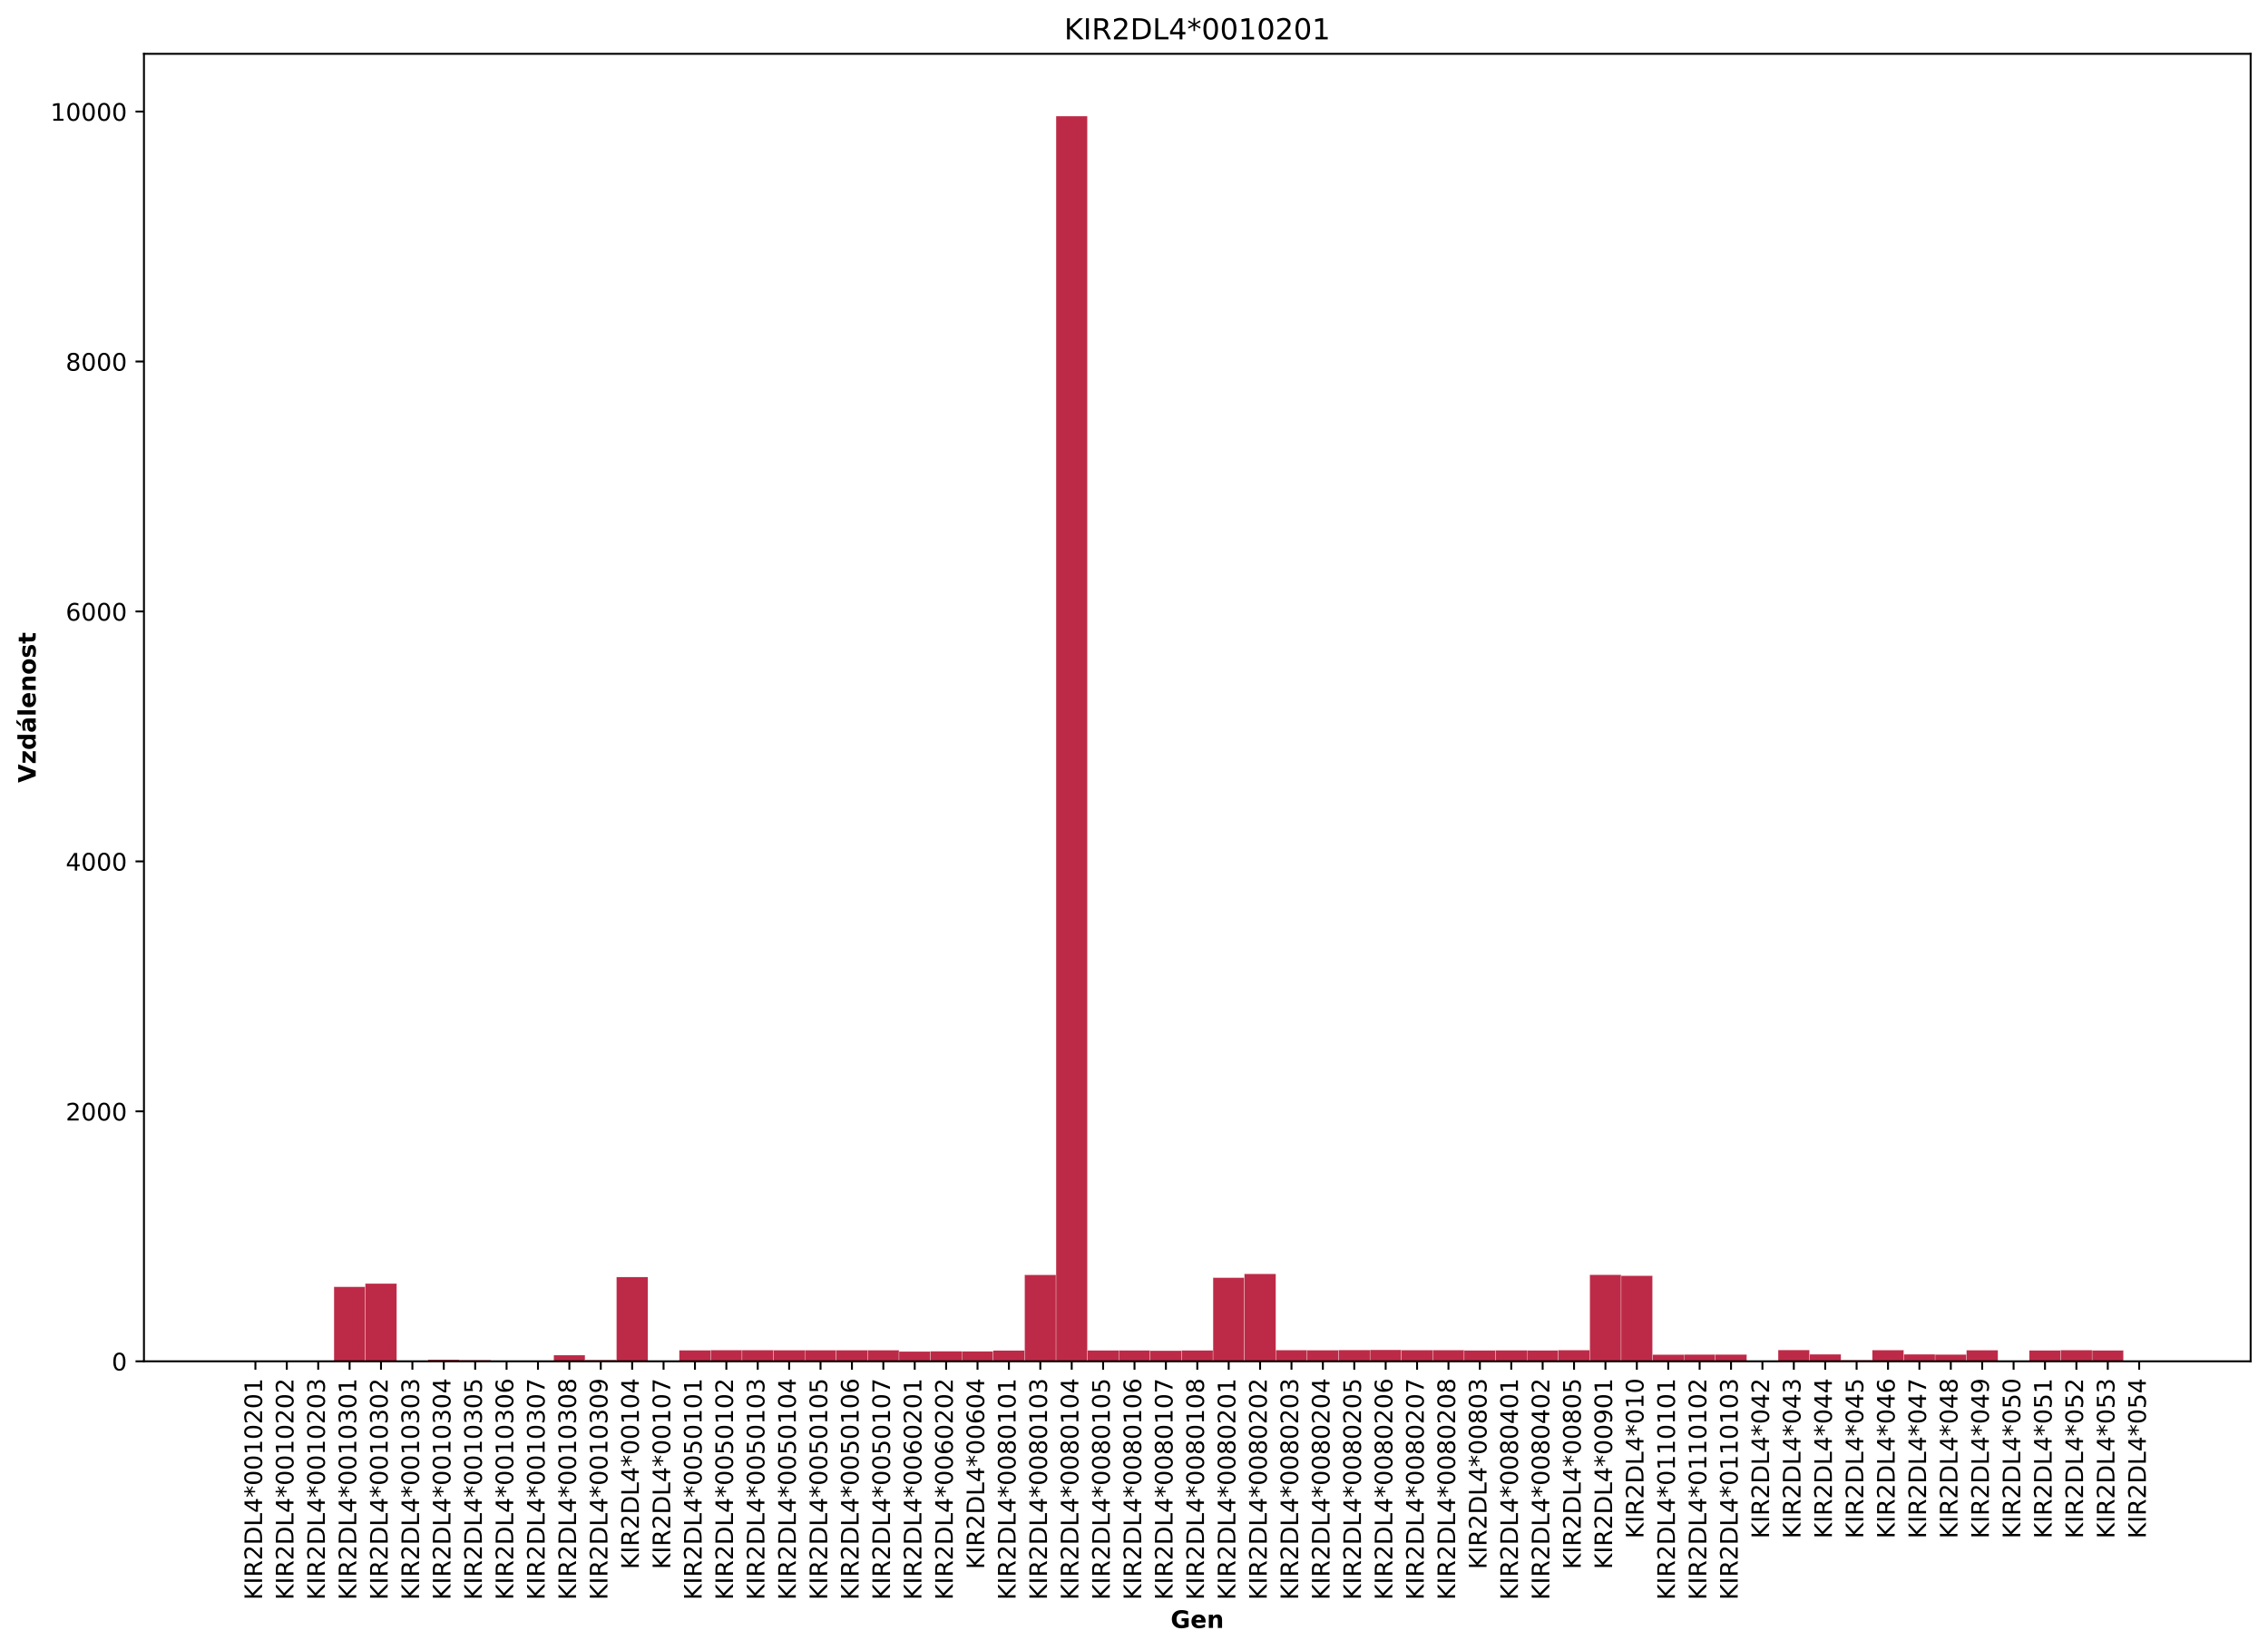 <?xml version="1.0" encoding="utf-8" standalone="no"?>
<!DOCTYPE svg PUBLIC "-//W3C//DTD SVG 1.1//EN"
  "http://www.w3.org/Graphics/SVG/1.1/DTD/svg11.dtd">
<!-- Created with matplotlib (https://matplotlib.org/) -->
<svg height="684.385pt" version="1.1" viewBox="0 0 940.417 684.385" width="940.417pt" xmlns="http://www.w3.org/2000/svg" xmlns:xlink="http://www.w3.org/1999/xlink">
 <defs>
  <style type="text/css">
*{stroke-linecap:butt;stroke-linejoin:round;}
  </style>
 </defs>
 <g id="figure_1">
  <g id="patch_1">
   <path d="M 0 684.385 
L 940.417 684.385 
L 940.417 0 
L 0 0 
z
" style="fill:#ffffff;"/>
  </g>
  <g id="axes_1">
   <g id="patch_2">
    <path d="M 59.691 564.517 
L 933.217 564.517 
L 933.217 22.318 
L 59.691 22.318 
z
" style="fill:#ffffff;"/>
   </g>
   <g id="patch_3">
    <path clip-path="url(#pc3fc004001)" d="M 99.396 564.517 
L 112.415 564.517 
L 112.415 564.517 
L 99.396 564.517 
z
" style="fill:#bd2a47;stroke:#ffffff;stroke-linejoin:miter;stroke-width:0.1;"/>
   </g>
   <g id="patch_4">
    <path clip-path="url(#pc3fc004001)" d="M 112.415 564.517 
L 125.433 564.517 
L 125.433 564.465 
L 112.415 564.465 
z
" style="fill:#bd2a47;stroke:#ffffff;stroke-linejoin:miter;stroke-width:0.1;"/>
   </g>
   <g id="patch_5">
    <path clip-path="url(#pc3fc004001)" d="M 125.433 564.517 
L 138.451 564.517 
L 138.451 564.465 
L 125.433 564.465 
z
" style="fill:#bd2a47;stroke:#ffffff;stroke-linejoin:miter;stroke-width:0.1;"/>
   </g>
   <g id="patch_6">
    <path clip-path="url(#pc3fc004001)" d="M 138.451 564.517 
L 151.47 564.517 
L 151.47 533.629 
L 138.451 533.629 
z
" style="fill:#bd2a47;stroke:#ffffff;stroke-linejoin:miter;stroke-width:0.1;"/>
   </g>
   <g id="patch_7">
    <path clip-path="url(#pc3fc004001)" d="M 151.47 564.517 
L 164.488 564.517 
L 164.488 532.282 
L 151.47 532.282 
z
" style="fill:#bd2a47;stroke:#ffffff;stroke-linejoin:miter;stroke-width:0.1;"/>
   </g>
   <g id="patch_8">
    <path clip-path="url(#pc3fc004001)" d="M 164.488 564.517 
L 177.506 564.517 
L 177.506 564.361 
L 164.488 564.361 
z
" style="fill:#bd2a47;stroke:#ffffff;stroke-linejoin:miter;stroke-width:0.1;"/>
   </g>
   <g id="patch_9">
    <path clip-path="url(#pc3fc004001)" d="M 177.506 564.517 
L 190.524 564.517 
L 190.524 563.843 
L 177.506 563.843 
z
" style="fill:#bd2a47;stroke:#ffffff;stroke-linejoin:miter;stroke-width:0.1;"/>
   </g>
   <g id="patch_10">
    <path clip-path="url(#pc3fc004001)" d="M 190.524 564.517 
L 203.543 564.517 
L 203.543 563.998 
L 190.524 563.998 
z
" style="fill:#bd2a47;stroke:#ffffff;stroke-linejoin:miter;stroke-width:0.1;"/>
   </g>
   <g id="patch_11">
    <path clip-path="url(#pc3fc004001)" d="M 203.543 564.517 
L 216.561 564.517 
L 216.561 564.413 
L 203.543 564.413 
z
" style="fill:#bd2a47;stroke:#ffffff;stroke-linejoin:miter;stroke-width:0.1;"/>
   </g>
   <g id="patch_12">
    <path clip-path="url(#pc3fc004001)" d="M 216.561 564.517 
L 229.579 564.517 
L 229.579 564.309 
L 216.561 564.309 
z
" style="fill:#bd2a47;stroke:#ffffff;stroke-linejoin:miter;stroke-width:0.1;"/>
   </g>
   <g id="patch_13">
    <path clip-path="url(#pc3fc004001)" d="M 229.579 564.517 
L 242.597 564.517 
L 242.597 561.977 
L 229.579 561.977 
z
" style="fill:#bd2a47;stroke:#ffffff;stroke-linejoin:miter;stroke-width:0.1;"/>
   </g>
   <g id="patch_14">
    <path clip-path="url(#pc3fc004001)" d="M 242.597 564.517 
L 255.616 564.517 
L 255.616 563.947 
L 242.597 563.947 
z
" style="fill:#bd2a47;stroke:#ffffff;stroke-linejoin:miter;stroke-width:0.1;"/>
   </g>
   <g id="patch_15">
    <path clip-path="url(#pc3fc004001)" d="M 255.616 564.517 
L 268.634 564.517 
L 268.634 529.587 
L 255.616 529.587 
z
" style="fill:#bd2a47;stroke:#ffffff;stroke-linejoin:miter;stroke-width:0.1;"/>
   </g>
   <g id="patch_16">
    <path clip-path="url(#pc3fc004001)" d="M 268.634 564.517 
L 281.652 564.517 
L 281.652 564.465 
L 268.634 564.465 
z
" style="fill:#bd2a47;stroke:#ffffff;stroke-linejoin:miter;stroke-width:0.1;"/>
   </g>
   <g id="patch_17">
    <path clip-path="url(#pc3fc004001)" d="M 281.652 564.517 
L 294.671 564.517 
L 294.671 559.956 
L 281.652 559.956 
z
" style="fill:#bd2a47;stroke:#ffffff;stroke-linejoin:miter;stroke-width:0.1;"/>
   </g>
   <g id="patch_18">
    <path clip-path="url(#pc3fc004001)" d="M 294.671 564.517 
L 307.689 564.517 
L 307.689 559.852 
L 294.671 559.852 
z
" style="fill:#bd2a47;stroke:#ffffff;stroke-linejoin:miter;stroke-width:0.1;"/>
   </g>
   <g id="patch_19">
    <path clip-path="url(#pc3fc004001)" d="M 307.689 564.517 
L 320.707 564.517 
L 320.707 559.852 
L 307.689 559.852 
z
" style="fill:#bd2a47;stroke:#ffffff;stroke-linejoin:miter;stroke-width:0.1;"/>
   </g>
   <g id="patch_20">
    <path clip-path="url(#pc3fc004001)" d="M 320.707 564.517 
L 333.725 564.517 
L 333.725 559.904 
L 320.707 559.904 
z
" style="fill:#bd2a47;stroke:#ffffff;stroke-linejoin:miter;stroke-width:0.1;"/>
   </g>
   <g id="patch_21">
    <path clip-path="url(#pc3fc004001)" d="M 333.725 564.517 
L 346.744 564.517 
L 346.744 559.904 
L 333.725 559.904 
z
" style="fill:#bd2a47;stroke:#ffffff;stroke-linejoin:miter;stroke-width:0.1;"/>
   </g>
   <g id="patch_22">
    <path clip-path="url(#pc3fc004001)" d="M 346.744 564.517 
L 359.762 564.517 
L 359.762 559.904 
L 346.744 559.904 
z
" style="fill:#bd2a47;stroke:#ffffff;stroke-linejoin:miter;stroke-width:0.1;"/>
   </g>
   <g id="patch_23">
    <path clip-path="url(#pc3fc004001)" d="M 359.762 564.517 
L 372.78 564.517 
L 372.78 559.904 
L 359.762 559.904 
z
" style="fill:#bd2a47;stroke:#ffffff;stroke-linejoin:miter;stroke-width:0.1;"/>
   </g>
   <g id="patch_24">
    <path clip-path="url(#pc3fc004001)" d="M 372.78 564.517 
L 385.799 564.517 
L 385.799 560.474 
L 372.78 560.474 
z
" style="fill:#bd2a47;stroke:#ffffff;stroke-linejoin:miter;stroke-width:0.1;"/>
   </g>
   <g id="patch_25">
    <path clip-path="url(#pc3fc004001)" d="M 385.799 564.517 
L 398.817 564.517 
L 398.817 560.371 
L 385.799 560.371 
z
" style="fill:#bd2a47;stroke:#ffffff;stroke-linejoin:miter;stroke-width:0.1;"/>
   </g>
   <g id="patch_26">
    <path clip-path="url(#pc3fc004001)" d="M 398.817 564.517 
L 411.835 564.517 
L 411.835 560.422 
L 398.817 560.422 
z
" style="fill:#bd2a47;stroke:#ffffff;stroke-linejoin:miter;stroke-width:0.1;"/>
   </g>
   <g id="patch_27">
    <path clip-path="url(#pc3fc004001)" d="M 411.835 564.517 
L 424.853 564.517 
L 424.853 560.06 
L 411.835 560.06 
z
" style="fill:#bd2a47;stroke:#ffffff;stroke-linejoin:miter;stroke-width:0.1;"/>
   </g>
   <g id="patch_28">
    <path clip-path="url(#pc3fc004001)" d="M 424.853 564.517 
L 437.872 564.517 
L 437.872 528.654 
L 424.853 528.654 
z
" style="fill:#bd2a47;stroke:#ffffff;stroke-linejoin:miter;stroke-width:0.1;"/>
   </g>
   <g id="patch_29">
    <path clip-path="url(#pc3fc004001)" d="M 437.872 564.517 
L 450.89 564.517 
L 450.89 48.137 
L 437.872 48.137 
z
" style="fill:#bd2a47;stroke:#ffffff;stroke-linejoin:miter;stroke-width:0.1;"/>
   </g>
   <g id="patch_30">
    <path clip-path="url(#pc3fc004001)" d="M 450.89 564.517 
L 463.908 564.517 
L 463.908 560.008 
L 450.89 560.008 
z
" style="fill:#bd2a47;stroke:#ffffff;stroke-linejoin:miter;stroke-width:0.1;"/>
   </g>
   <g id="patch_31">
    <path clip-path="url(#pc3fc004001)" d="M 463.908 564.517 
L 476.927 564.517 
L 476.927 560.008 
L 463.908 560.008 
z
" style="fill:#bd2a47;stroke:#ffffff;stroke-linejoin:miter;stroke-width:0.1;"/>
   </g>
   <g id="patch_32">
    <path clip-path="url(#pc3fc004001)" d="M 476.927 564.517 
L 489.945 564.517 
L 489.945 560.112 
L 476.927 560.112 
z
" style="fill:#bd2a47;stroke:#ffffff;stroke-linejoin:miter;stroke-width:0.1;"/>
   </g>
   <g id="patch_33">
    <path clip-path="url(#pc3fc004001)" d="M 489.945 564.517 
L 502.963 564.517 
L 502.963 560.008 
L 489.945 560.008 
z
" style="fill:#bd2a47;stroke:#ffffff;stroke-linejoin:miter;stroke-width:0.1;"/>
   </g>
   <g id="patch_34">
    <path clip-path="url(#pc3fc004001)" d="M 502.963 564.517 
L 515.981 564.517 
L 515.981 529.846 
L 502.963 529.846 
z
" style="fill:#bd2a47;stroke:#ffffff;stroke-linejoin:miter;stroke-width:0.1;"/>
   </g>
   <g id="patch_35">
    <path clip-path="url(#pc3fc004001)" d="M 515.981 564.517 
L 529 564.517 
L 529 528.239 
L 515.981 528.239 
z
" style="fill:#bd2a47;stroke:#ffffff;stroke-linejoin:miter;stroke-width:0.1;"/>
   </g>
   <g id="patch_36">
    <path clip-path="url(#pc3fc004001)" d="M 529 564.517 
L 542.018 564.517 
L 542.018 559.852 
L 529 559.852 
z
" style="fill:#bd2a47;stroke:#ffffff;stroke-linejoin:miter;stroke-width:0.1;"/>
   </g>
   <g id="patch_37">
    <path clip-path="url(#pc3fc004001)" d="M 542.018 564.517 
L 555.036 564.517 
L 555.036 559.904 
L 542.018 559.904 
z
" style="fill:#bd2a47;stroke:#ffffff;stroke-linejoin:miter;stroke-width:0.1;"/>
   </g>
   <g id="patch_38">
    <path clip-path="url(#pc3fc004001)" d="M 555.036 564.517 
L 568.055 564.517 
L 568.055 559.801 
L 555.036 559.801 
z
" style="fill:#bd2a47;stroke:#ffffff;stroke-linejoin:miter;stroke-width:0.1;"/>
   </g>
   <g id="patch_39">
    <path clip-path="url(#pc3fc004001)" d="M 568.055 564.517 
L 581.073 564.517 
L 581.073 559.749 
L 568.055 559.749 
z
" style="fill:#bd2a47;stroke:#ffffff;stroke-linejoin:miter;stroke-width:0.1;"/>
   </g>
   <g id="patch_40">
    <path clip-path="url(#pc3fc004001)" d="M 581.073 564.517 
L 594.091 564.517 
L 594.091 559.852 
L 581.073 559.852 
z
" style="fill:#bd2a47;stroke:#ffffff;stroke-linejoin:miter;stroke-width:0.1;"/>
   </g>
   <g id="patch_41">
    <path clip-path="url(#pc3fc004001)" d="M 594.091 564.517 
L 607.109 564.517 
L 607.109 559.852 
L 594.091 559.852 
z
" style="fill:#bd2a47;stroke:#ffffff;stroke-linejoin:miter;stroke-width:0.1;"/>
   </g>
   <g id="patch_42">
    <path clip-path="url(#pc3fc004001)" d="M 607.109 564.517 
L 620.128 564.517 
L 620.128 560.008 
L 607.109 560.008 
z
" style="fill:#bd2a47;stroke:#ffffff;stroke-linejoin:miter;stroke-width:0.1;"/>
   </g>
   <g id="patch_43">
    <path clip-path="url(#pc3fc004001)" d="M 620.128 564.517 
L 633.146 564.517 
L 633.146 559.956 
L 620.128 559.956 
z
" style="fill:#bd2a47;stroke:#ffffff;stroke-linejoin:miter;stroke-width:0.1;"/>
   </g>
   <g id="patch_44">
    <path clip-path="url(#pc3fc004001)" d="M 633.146 564.517 
L 646.164 564.517 
L 646.164 560.008 
L 633.146 560.008 
z
" style="fill:#bd2a47;stroke:#ffffff;stroke-linejoin:miter;stroke-width:0.1;"/>
   </g>
   <g id="patch_45">
    <path clip-path="url(#pc3fc004001)" d="M 646.164 564.517 
L 659.183 564.517 
L 659.183 559.852 
L 646.164 559.852 
z
" style="fill:#bd2a47;stroke:#ffffff;stroke-linejoin:miter;stroke-width:0.1;"/>
   </g>
   <g id="patch_46">
    <path clip-path="url(#pc3fc004001)" d="M 659.183 564.517 
L 672.201 564.517 
L 672.201 528.602 
L 659.183 528.602 
z
" style="fill:#bd2a47;stroke:#ffffff;stroke-linejoin:miter;stroke-width:0.1;"/>
   </g>
   <g id="patch_47">
    <path clip-path="url(#pc3fc004001)" d="M 672.201 564.517 
L 685.219 564.517 
L 685.219 529.017 
L 672.201 529.017 
z
" style="fill:#bd2a47;stroke:#ffffff;stroke-linejoin:miter;stroke-width:0.1;"/>
   </g>
   <g id="patch_48">
    <path clip-path="url(#pc3fc004001)" d="M 685.219 564.517 
L 698.237 564.517 
L 698.237 561.718 
L 685.219 561.718 
z
" style="fill:#bd2a47;stroke:#ffffff;stroke-linejoin:miter;stroke-width:0.1;"/>
   </g>
   <g id="patch_49">
    <path clip-path="url(#pc3fc004001)" d="M 698.237 564.517 
L 711.256 564.517 
L 711.256 561.666 
L 698.237 561.666 
z
" style="fill:#bd2a47;stroke:#ffffff;stroke-linejoin:miter;stroke-width:0.1;"/>
   </g>
   <g id="patch_50">
    <path clip-path="url(#pc3fc004001)" d="M 711.256 564.517 
L 724.274 564.517 
L 724.274 561.666 
L 711.256 561.666 
z
" style="fill:#bd2a47;stroke:#ffffff;stroke-linejoin:miter;stroke-width:0.1;"/>
   </g>
   <g id="patch_51">
    <path clip-path="url(#pc3fc004001)" d="M 724.274 564.517 
L 737.292 564.517 
L 737.292 564.465 
L 724.274 564.465 
z
" style="fill:#bd2a47;stroke:#ffffff;stroke-linejoin:miter;stroke-width:0.1;"/>
   </g>
   <g id="patch_52">
    <path clip-path="url(#pc3fc004001)" d="M 737.292 564.517 
L 750.311 564.517 
L 750.311 559.801 
L 737.292 559.801 
z
" style="fill:#bd2a47;stroke:#ffffff;stroke-linejoin:miter;stroke-width:0.1;"/>
   </g>
   <g id="patch_53">
    <path clip-path="url(#pc3fc004001)" d="M 750.311 564.517 
L 763.329 564.517 
L 763.329 561.614 
L 750.311 561.614 
z
" style="fill:#bd2a47;stroke:#ffffff;stroke-linejoin:miter;stroke-width:0.1;"/>
   </g>
   <g id="patch_54">
    <path clip-path="url(#pc3fc004001)" d="M 763.329 564.517 
L 776.347 564.517 
L 776.347 563.998 
L 763.329 563.998 
z
" style="fill:#bd2a47;stroke:#ffffff;stroke-linejoin:miter;stroke-width:0.1;"/>
   </g>
   <g id="patch_55">
    <path clip-path="url(#pc3fc004001)" d="M 776.347 564.517 
L 789.365 564.517 
L 789.365 559.852 
L 776.347 559.852 
z
" style="fill:#bd2a47;stroke:#ffffff;stroke-linejoin:miter;stroke-width:0.1;"/>
   </g>
   <g id="patch_56">
    <path clip-path="url(#pc3fc004001)" d="M 789.365 564.517 
L 802.384 564.517 
L 802.384 561.614 
L 789.365 561.614 
z
" style="fill:#bd2a47;stroke:#ffffff;stroke-linejoin:miter;stroke-width:0.1;"/>
   </g>
   <g id="patch_57">
    <path clip-path="url(#pc3fc004001)" d="M 802.384 564.517 
L 815.402 564.517 
L 815.402 561.666 
L 802.384 561.666 
z
" style="fill:#bd2a47;stroke:#ffffff;stroke-linejoin:miter;stroke-width:0.1;"/>
   </g>
   <g id="patch_58">
    <path clip-path="url(#pc3fc004001)" d="M 815.402 564.517 
L 828.42 564.517 
L 828.42 559.904 
L 815.402 559.904 
z
" style="fill:#bd2a47;stroke:#ffffff;stroke-linejoin:miter;stroke-width:0.1;"/>
   </g>
   <g id="patch_59">
    <path clip-path="url(#pc3fc004001)" d="M 828.42 564.517 
L 841.438 564.517 
L 841.438 564.465 
L 828.42 564.465 
z
" style="fill:#bd2a47;stroke:#ffffff;stroke-linejoin:miter;stroke-width:0.1;"/>
   </g>
   <g id="patch_60">
    <path clip-path="url(#pc3fc004001)" d="M 841.438 564.517 
L 854.457 564.517 
L 854.457 560.008 
L 841.438 560.008 
z
" style="fill:#bd2a47;stroke:#ffffff;stroke-linejoin:miter;stroke-width:0.1;"/>
   </g>
   <g id="patch_61">
    <path clip-path="url(#pc3fc004001)" d="M 854.457 564.517 
L 867.475 564.517 
L 867.475 559.852 
L 854.457 559.852 
z
" style="fill:#bd2a47;stroke:#ffffff;stroke-linejoin:miter;stroke-width:0.1;"/>
   </g>
   <g id="patch_62">
    <path clip-path="url(#pc3fc004001)" d="M 867.475 564.517 
L 880.493 564.517 
L 880.493 560.008 
L 867.475 560.008 
z
" style="fill:#bd2a47;stroke:#ffffff;stroke-linejoin:miter;stroke-width:0.1;"/>
   </g>
   <g id="patch_63">
    <path clip-path="url(#pc3fc004001)" d="M 880.493 564.517 
L 893.512 564.517 
L 893.512 564.465 
L 880.493 564.465 
z
" style="fill:#bd2a47;stroke:#ffffff;stroke-linejoin:miter;stroke-width:0.1;"/>
   </g>
   <g id="matplotlib.axis_1">
    <g id="xtick_1">
     <g id="line2d_1">
      <defs>
       <path d="M 0 0 
L 0 3.5 
" id="m126768a2c9" style="stroke:#000000;stroke-width:0.8;"/>
      </defs>
      <g>
       <use style="stroke:#000000;stroke-width:0.8;" x="105.906" xlink:href="#m126768a2c9" y="564.517"/>
      </g>
     </g>
     <g id="text_1">
      <!-- KIR2DL4*0010201 -->
      <defs>
       <path d="M 9.812 72.906 
L 19.672 72.906 
L 19.672 42.094 
L 52.391 72.906 
L 65.094 72.906 
L 28.906 38.922 
L 67.672 0 
L 54.688 0 
L 19.672 35.109 
L 19.672 0 
L 9.812 0 
z
" id="DejaVuSans-75"/>
       <path d="M 9.812 72.906 
L 19.672 72.906 
L 19.672 0 
L 9.812 0 
z
" id="DejaVuSans-73"/>
       <path d="M 44.391 34.188 
Q 47.562 33.109 50.562 29.594 
Q 53.562 26.078 56.594 19.922 
L 66.609 0 
L 56 0 
L 46.688 18.703 
Q 43.062 26.031 39.672 28.422 
Q 36.281 30.812 30.422 30.812 
L 19.672 30.812 
L 19.672 0 
L 9.812 0 
L 9.812 72.906 
L 32.078 72.906 
Q 44.578 72.906 50.734 67.672 
Q 56.891 62.453 56.891 51.906 
Q 56.891 45.016 53.688 40.469 
Q 50.484 35.938 44.391 34.188 
z
M 19.672 64.797 
L 19.672 38.922 
L 32.078 38.922 
Q 39.203 38.922 42.844 42.219 
Q 46.484 45.516 46.484 51.906 
Q 46.484 58.297 42.844 61.547 
Q 39.203 64.797 32.078 64.797 
z
" id="DejaVuSans-82"/>
       <path d="M 19.188 8.297 
L 53.609 8.297 
L 53.609 0 
L 7.328 0 
L 7.328 8.297 
Q 12.938 14.109 22.625 23.891 
Q 32.328 33.688 34.812 36.531 
Q 39.547 41.844 41.422 45.531 
Q 43.312 49.219 43.312 52.781 
Q 43.312 58.594 39.234 62.25 
Q 35.156 65.922 28.609 65.922 
Q 23.969 65.922 18.812 64.312 
Q 13.672 62.703 7.812 59.422 
L 7.812 69.391 
Q 13.766 71.781 18.938 73 
Q 24.125 74.219 28.422 74.219 
Q 39.75 74.219 46.484 68.547 
Q 53.219 62.891 53.219 53.422 
Q 53.219 48.922 51.531 44.891 
Q 49.859 40.875 45.406 35.406 
Q 44.188 33.984 37.641 27.219 
Q 31.109 20.453 19.188 8.297 
z
" id="DejaVuSans-50"/>
       <path d="M 19.672 64.797 
L 19.672 8.109 
L 31.594 8.109 
Q 46.688 8.109 53.688 14.938 
Q 60.688 21.781 60.688 36.531 
Q 60.688 51.172 53.688 57.984 
Q 46.688 64.797 31.594 64.797 
z
M 9.812 72.906 
L 30.078 72.906 
Q 51.266 72.906 61.172 64.094 
Q 71.094 55.281 71.094 36.531 
Q 71.094 17.672 61.125 8.828 
Q 51.172 0 30.078 0 
L 9.812 0 
z
" id="DejaVuSans-68"/>
       <path d="M 9.812 72.906 
L 19.672 72.906 
L 19.672 8.297 
L 55.172 8.297 
L 55.172 0 
L 9.812 0 
z
" id="DejaVuSans-76"/>
       <path d="M 37.797 64.312 
L 12.891 25.391 
L 37.797 25.391 
z
M 35.203 72.906 
L 47.609 72.906 
L 47.609 25.391 
L 58.016 25.391 
L 58.016 17.188 
L 47.609 17.188 
L 47.609 0 
L 37.797 0 
L 37.797 17.188 
L 4.891 17.188 
L 4.891 26.703 
z
" id="DejaVuSans-52"/>
       <path d="M 47.016 60.891 
L 29.5 51.422 
L 47.016 41.891 
L 44.188 37.109 
L 27.781 47.016 
L 27.781 28.609 
L 22.219 28.609 
L 22.219 47.016 
L 5.812 37.109 
L 2.984 41.891 
L 20.516 51.422 
L 2.984 60.891 
L 5.812 65.719 
L 22.219 55.812 
L 22.219 74.219 
L 27.781 74.219 
L 27.781 55.812 
L 44.188 65.719 
z
" id="DejaVuSans-42"/>
       <path d="M 31.781 66.406 
Q 24.172 66.406 20.328 58.906 
Q 16.5 51.422 16.5 36.375 
Q 16.5 21.391 20.328 13.891 
Q 24.172 6.391 31.781 6.391 
Q 39.453 6.391 43.281 13.891 
Q 47.125 21.391 47.125 36.375 
Q 47.125 51.422 43.281 58.906 
Q 39.453 66.406 31.781 66.406 
z
M 31.781 74.219 
Q 44.047 74.219 50.516 64.516 
Q 56.984 54.828 56.984 36.375 
Q 56.984 17.969 50.516 8.266 
Q 44.047 -1.422 31.781 -1.422 
Q 19.531 -1.422 13.062 8.266 
Q 6.594 17.969 6.594 36.375 
Q 6.594 54.828 13.062 64.516 
Q 19.531 74.219 31.781 74.219 
z
" id="DejaVuSans-48"/>
       <path d="M 12.406 8.297 
L 28.516 8.297 
L 28.516 63.922 
L 10.984 60.406 
L 10.984 69.391 
L 28.422 72.906 
L 38.281 72.906 
L 38.281 8.297 
L 54.391 8.297 
L 54.391 0 
L 12.406 0 
z
" id="DejaVuSans-49"/>
      </defs>
      <g transform="translate(108.665 663.507)rotate(-90)scale(0.1 -0.1)">
       <use xlink:href="#DejaVuSans-75"/>
       <use x="65.576" xlink:href="#DejaVuSans-73"/>
       <use x="95.068" xlink:href="#DejaVuSans-82"/>
       <use x="164.551" xlink:href="#DejaVuSans-50"/>
       <use x="228.174" xlink:href="#DejaVuSans-68"/>
       <use x="305.176" xlink:href="#DejaVuSans-76"/>
       <use x="360.889" xlink:href="#DejaVuSans-52"/>
       <use x="424.512" xlink:href="#DejaVuSans-42"/>
       <use x="474.512" xlink:href="#DejaVuSans-48"/>
       <use x="538.135" xlink:href="#DejaVuSans-48"/>
       <use x="601.758" xlink:href="#DejaVuSans-49"/>
       <use x="665.381" xlink:href="#DejaVuSans-48"/>
       <use x="729.004" xlink:href="#DejaVuSans-50"/>
       <use x="792.627" xlink:href="#DejaVuSans-48"/>
       <use x="856.25" xlink:href="#DejaVuSans-49"/>
      </g>
     </g>
    </g>
    <g id="xtick_2">
     <g id="line2d_2">
      <g>
       <use style="stroke:#000000;stroke-width:0.8;" x="118.924" xlink:href="#m126768a2c9" y="564.517"/>
      </g>
     </g>
     <g id="text_2">
      <!-- KIR2DL4*0010202 -->
      <g transform="translate(121.683 663.507)rotate(-90)scale(0.1 -0.1)">
       <use xlink:href="#DejaVuSans-75"/>
       <use x="65.576" xlink:href="#DejaVuSans-73"/>
       <use x="95.068" xlink:href="#DejaVuSans-82"/>
       <use x="164.551" xlink:href="#DejaVuSans-50"/>
       <use x="228.174" xlink:href="#DejaVuSans-68"/>
       <use x="305.176" xlink:href="#DejaVuSans-76"/>
       <use x="360.889" xlink:href="#DejaVuSans-52"/>
       <use x="424.512" xlink:href="#DejaVuSans-42"/>
       <use x="474.512" xlink:href="#DejaVuSans-48"/>
       <use x="538.135" xlink:href="#DejaVuSans-48"/>
       <use x="601.758" xlink:href="#DejaVuSans-49"/>
       <use x="665.381" xlink:href="#DejaVuSans-48"/>
       <use x="729.004" xlink:href="#DejaVuSans-50"/>
       <use x="792.627" xlink:href="#DejaVuSans-48"/>
       <use x="856.25" xlink:href="#DejaVuSans-50"/>
      </g>
     </g>
    </g>
    <g id="xtick_3">
     <g id="line2d_3">
      <g>
       <use style="stroke:#000000;stroke-width:0.8;" x="131.942" xlink:href="#m126768a2c9" y="564.517"/>
      </g>
     </g>
     <g id="text_3">
      <!-- KIR2DL4*0010203 -->
      <defs>
       <path d="M 40.578 39.312 
Q 47.656 37.797 51.625 33 
Q 55.609 28.219 55.609 21.188 
Q 55.609 10.406 48.188 4.484 
Q 40.766 -1.422 27.094 -1.422 
Q 22.516 -1.422 17.656 -0.516 
Q 12.797 0.391 7.625 2.203 
L 7.625 11.719 
Q 11.719 9.328 16.594 8.109 
Q 21.484 6.891 26.812 6.891 
Q 36.078 6.891 40.938 10.547 
Q 45.797 14.203 45.797 21.188 
Q 45.797 27.641 41.281 31.266 
Q 36.766 34.906 28.719 34.906 
L 20.219 34.906 
L 20.219 43.016 
L 29.109 43.016 
Q 36.375 43.016 40.234 45.922 
Q 44.094 48.828 44.094 54.297 
Q 44.094 59.906 40.109 62.906 
Q 36.141 65.922 28.719 65.922 
Q 24.656 65.922 20.016 65.031 
Q 15.375 64.156 9.812 62.312 
L 9.812 71.094 
Q 15.438 72.656 20.344 73.438 
Q 25.25 74.219 29.594 74.219 
Q 40.828 74.219 47.359 69.109 
Q 53.906 64.016 53.906 55.328 
Q 53.906 49.266 50.438 45.094 
Q 46.969 40.922 40.578 39.312 
z
" id="DejaVuSans-51"/>
      </defs>
      <g transform="translate(134.701 663.507)rotate(-90)scale(0.1 -0.1)">
       <use xlink:href="#DejaVuSans-75"/>
       <use x="65.576" xlink:href="#DejaVuSans-73"/>
       <use x="95.068" xlink:href="#DejaVuSans-82"/>
       <use x="164.551" xlink:href="#DejaVuSans-50"/>
       <use x="228.174" xlink:href="#DejaVuSans-68"/>
       <use x="305.176" xlink:href="#DejaVuSans-76"/>
       <use x="360.889" xlink:href="#DejaVuSans-52"/>
       <use x="424.512" xlink:href="#DejaVuSans-42"/>
       <use x="474.512" xlink:href="#DejaVuSans-48"/>
       <use x="538.135" xlink:href="#DejaVuSans-48"/>
       <use x="601.758" xlink:href="#DejaVuSans-49"/>
       <use x="665.381" xlink:href="#DejaVuSans-48"/>
       <use x="729.004" xlink:href="#DejaVuSans-50"/>
       <use x="792.627" xlink:href="#DejaVuSans-48"/>
       <use x="856.25" xlink:href="#DejaVuSans-51"/>
      </g>
     </g>
    </g>
    <g id="xtick_4">
     <g id="line2d_4">
      <g>
       <use style="stroke:#000000;stroke-width:0.8;" x="144.96" xlink:href="#m126768a2c9" y="564.517"/>
      </g>
     </g>
     <g id="text_4">
      <!-- KIR2DL4*0010301 -->
      <g transform="translate(147.72 663.507)rotate(-90)scale(0.1 -0.1)">
       <use xlink:href="#DejaVuSans-75"/>
       <use x="65.576" xlink:href="#DejaVuSans-73"/>
       <use x="95.068" xlink:href="#DejaVuSans-82"/>
       <use x="164.551" xlink:href="#DejaVuSans-50"/>
       <use x="228.174" xlink:href="#DejaVuSans-68"/>
       <use x="305.176" xlink:href="#DejaVuSans-76"/>
       <use x="360.889" xlink:href="#DejaVuSans-52"/>
       <use x="424.512" xlink:href="#DejaVuSans-42"/>
       <use x="474.512" xlink:href="#DejaVuSans-48"/>
       <use x="538.135" xlink:href="#DejaVuSans-48"/>
       <use x="601.758" xlink:href="#DejaVuSans-49"/>
       <use x="665.381" xlink:href="#DejaVuSans-48"/>
       <use x="729.004" xlink:href="#DejaVuSans-51"/>
       <use x="792.627" xlink:href="#DejaVuSans-48"/>
       <use x="856.25" xlink:href="#DejaVuSans-49"/>
      </g>
     </g>
    </g>
    <g id="xtick_5">
     <g id="line2d_5">
      <g>
       <use style="stroke:#000000;stroke-width:0.8;" x="157.979" xlink:href="#m126768a2c9" y="564.517"/>
      </g>
     </g>
     <g id="text_5">
      <!-- KIR2DL4*0010302 -->
      <g transform="translate(160.738 663.507)rotate(-90)scale(0.1 -0.1)">
       <use xlink:href="#DejaVuSans-75"/>
       <use x="65.576" xlink:href="#DejaVuSans-73"/>
       <use x="95.068" xlink:href="#DejaVuSans-82"/>
       <use x="164.551" xlink:href="#DejaVuSans-50"/>
       <use x="228.174" xlink:href="#DejaVuSans-68"/>
       <use x="305.176" xlink:href="#DejaVuSans-76"/>
       <use x="360.889" xlink:href="#DejaVuSans-52"/>
       <use x="424.512" xlink:href="#DejaVuSans-42"/>
       <use x="474.512" xlink:href="#DejaVuSans-48"/>
       <use x="538.135" xlink:href="#DejaVuSans-48"/>
       <use x="601.758" xlink:href="#DejaVuSans-49"/>
       <use x="665.381" xlink:href="#DejaVuSans-48"/>
       <use x="729.004" xlink:href="#DejaVuSans-51"/>
       <use x="792.627" xlink:href="#DejaVuSans-48"/>
       <use x="856.25" xlink:href="#DejaVuSans-50"/>
      </g>
     </g>
    </g>
    <g id="xtick_6">
     <g id="line2d_6">
      <g>
       <use style="stroke:#000000;stroke-width:0.8;" x="170.997" xlink:href="#m126768a2c9" y="564.517"/>
      </g>
     </g>
     <g id="text_6">
      <!-- KIR2DL4*0010303 -->
      <g transform="translate(173.756 663.507)rotate(-90)scale(0.1 -0.1)">
       <use xlink:href="#DejaVuSans-75"/>
       <use x="65.576" xlink:href="#DejaVuSans-73"/>
       <use x="95.068" xlink:href="#DejaVuSans-82"/>
       <use x="164.551" xlink:href="#DejaVuSans-50"/>
       <use x="228.174" xlink:href="#DejaVuSans-68"/>
       <use x="305.176" xlink:href="#DejaVuSans-76"/>
       <use x="360.889" xlink:href="#DejaVuSans-52"/>
       <use x="424.512" xlink:href="#DejaVuSans-42"/>
       <use x="474.512" xlink:href="#DejaVuSans-48"/>
       <use x="538.135" xlink:href="#DejaVuSans-48"/>
       <use x="601.758" xlink:href="#DejaVuSans-49"/>
       <use x="665.381" xlink:href="#DejaVuSans-48"/>
       <use x="729.004" xlink:href="#DejaVuSans-51"/>
       <use x="792.627" xlink:href="#DejaVuSans-48"/>
       <use x="856.25" xlink:href="#DejaVuSans-51"/>
      </g>
     </g>
    </g>
    <g id="xtick_7">
     <g id="line2d_7">
      <g>
       <use style="stroke:#000000;stroke-width:0.8;" x="184.015" xlink:href="#m126768a2c9" y="564.517"/>
      </g>
     </g>
     <g id="text_7">
      <!-- KIR2DL4*0010304 -->
      <g transform="translate(186.775 663.507)rotate(-90)scale(0.1 -0.1)">
       <use xlink:href="#DejaVuSans-75"/>
       <use x="65.576" xlink:href="#DejaVuSans-73"/>
       <use x="95.068" xlink:href="#DejaVuSans-82"/>
       <use x="164.551" xlink:href="#DejaVuSans-50"/>
       <use x="228.174" xlink:href="#DejaVuSans-68"/>
       <use x="305.176" xlink:href="#DejaVuSans-76"/>
       <use x="360.889" xlink:href="#DejaVuSans-52"/>
       <use x="424.512" xlink:href="#DejaVuSans-42"/>
       <use x="474.512" xlink:href="#DejaVuSans-48"/>
       <use x="538.135" xlink:href="#DejaVuSans-48"/>
       <use x="601.758" xlink:href="#DejaVuSans-49"/>
       <use x="665.381" xlink:href="#DejaVuSans-48"/>
       <use x="729.004" xlink:href="#DejaVuSans-51"/>
       <use x="792.627" xlink:href="#DejaVuSans-48"/>
       <use x="856.25" xlink:href="#DejaVuSans-52"/>
      </g>
     </g>
    </g>
    <g id="xtick_8">
     <g id="line2d_8">
      <g>
       <use style="stroke:#000000;stroke-width:0.8;" x="197.034" xlink:href="#m126768a2c9" y="564.517"/>
      </g>
     </g>
     <g id="text_8">
      <!-- KIR2DL4*0010305 -->
      <defs>
       <path d="M 10.797 72.906 
L 49.516 72.906 
L 49.516 64.594 
L 19.828 64.594 
L 19.828 46.734 
Q 21.969 47.469 24.109 47.828 
Q 26.266 48.188 28.422 48.188 
Q 40.625 48.188 47.75 41.5 
Q 54.891 34.812 54.891 23.391 
Q 54.891 11.625 47.562 5.094 
Q 40.234 -1.422 26.906 -1.422 
Q 22.312 -1.422 17.547 -0.641 
Q 12.797 0.141 7.719 1.703 
L 7.719 11.625 
Q 12.109 9.234 16.797 8.062 
Q 21.484 6.891 26.703 6.891 
Q 35.156 6.891 40.078 11.328 
Q 45.016 15.766 45.016 23.391 
Q 45.016 31 40.078 35.438 
Q 35.156 39.891 26.703 39.891 
Q 22.75 39.891 18.812 39.016 
Q 14.891 38.141 10.797 36.281 
z
" id="DejaVuSans-53"/>
      </defs>
      <g transform="translate(199.793 663.507)rotate(-90)scale(0.1 -0.1)">
       <use xlink:href="#DejaVuSans-75"/>
       <use x="65.576" xlink:href="#DejaVuSans-73"/>
       <use x="95.068" xlink:href="#DejaVuSans-82"/>
       <use x="164.551" xlink:href="#DejaVuSans-50"/>
       <use x="228.174" xlink:href="#DejaVuSans-68"/>
       <use x="305.176" xlink:href="#DejaVuSans-76"/>
       <use x="360.889" xlink:href="#DejaVuSans-52"/>
       <use x="424.512" xlink:href="#DejaVuSans-42"/>
       <use x="474.512" xlink:href="#DejaVuSans-48"/>
       <use x="538.135" xlink:href="#DejaVuSans-48"/>
       <use x="601.758" xlink:href="#DejaVuSans-49"/>
       <use x="665.381" xlink:href="#DejaVuSans-48"/>
       <use x="729.004" xlink:href="#DejaVuSans-51"/>
       <use x="792.627" xlink:href="#DejaVuSans-48"/>
       <use x="856.25" xlink:href="#DejaVuSans-53"/>
      </g>
     </g>
    </g>
    <g id="xtick_9">
     <g id="line2d_9">
      <g>
       <use style="stroke:#000000;stroke-width:0.8;" x="210.052" xlink:href="#m126768a2c9" y="564.517"/>
      </g>
     </g>
     <g id="text_9">
      <!-- KIR2DL4*0010306 -->
      <defs>
       <path d="M 33.016 40.375 
Q 26.375 40.375 22.484 35.828 
Q 18.609 31.297 18.609 23.391 
Q 18.609 15.531 22.484 10.953 
Q 26.375 6.391 33.016 6.391 
Q 39.656 6.391 43.531 10.953 
Q 47.406 15.531 47.406 23.391 
Q 47.406 31.297 43.531 35.828 
Q 39.656 40.375 33.016 40.375 
z
M 52.594 71.297 
L 52.594 62.312 
Q 48.875 64.062 45.094 64.984 
Q 41.312 65.922 37.594 65.922 
Q 27.828 65.922 22.672 59.328 
Q 17.531 52.734 16.797 39.406 
Q 19.672 43.656 24.016 45.922 
Q 28.375 48.188 33.594 48.188 
Q 44.578 48.188 50.953 41.516 
Q 57.328 34.859 57.328 23.391 
Q 57.328 12.156 50.688 5.359 
Q 44.047 -1.422 33.016 -1.422 
Q 20.359 -1.422 13.672 8.266 
Q 6.984 17.969 6.984 36.375 
Q 6.984 53.656 15.188 63.938 
Q 23.391 74.219 37.203 74.219 
Q 40.922 74.219 44.703 73.484 
Q 48.484 72.75 52.594 71.297 
z
" id="DejaVuSans-54"/>
      </defs>
      <g transform="translate(212.811 663.507)rotate(-90)scale(0.1 -0.1)">
       <use xlink:href="#DejaVuSans-75"/>
       <use x="65.576" xlink:href="#DejaVuSans-73"/>
       <use x="95.068" xlink:href="#DejaVuSans-82"/>
       <use x="164.551" xlink:href="#DejaVuSans-50"/>
       <use x="228.174" xlink:href="#DejaVuSans-68"/>
       <use x="305.176" xlink:href="#DejaVuSans-76"/>
       <use x="360.889" xlink:href="#DejaVuSans-52"/>
       <use x="424.512" xlink:href="#DejaVuSans-42"/>
       <use x="474.512" xlink:href="#DejaVuSans-48"/>
       <use x="538.135" xlink:href="#DejaVuSans-48"/>
       <use x="601.758" xlink:href="#DejaVuSans-49"/>
       <use x="665.381" xlink:href="#DejaVuSans-48"/>
       <use x="729.004" xlink:href="#DejaVuSans-51"/>
       <use x="792.627" xlink:href="#DejaVuSans-48"/>
       <use x="856.25" xlink:href="#DejaVuSans-54"/>
      </g>
     </g>
    </g>
    <g id="xtick_10">
     <g id="line2d_10">
      <g>
       <use style="stroke:#000000;stroke-width:0.8;" x="223.07" xlink:href="#m126768a2c9" y="564.517"/>
      </g>
     </g>
     <g id="text_10">
      <!-- KIR2DL4*0010307 -->
      <defs>
       <path d="M 8.203 72.906 
L 55.078 72.906 
L 55.078 68.703 
L 28.609 0 
L 18.312 0 
L 43.219 64.594 
L 8.203 64.594 
z
" id="DejaVuSans-55"/>
      </defs>
      <g transform="translate(225.829 663.507)rotate(-90)scale(0.1 -0.1)">
       <use xlink:href="#DejaVuSans-75"/>
       <use x="65.576" xlink:href="#DejaVuSans-73"/>
       <use x="95.068" xlink:href="#DejaVuSans-82"/>
       <use x="164.551" xlink:href="#DejaVuSans-50"/>
       <use x="228.174" xlink:href="#DejaVuSans-68"/>
       <use x="305.176" xlink:href="#DejaVuSans-76"/>
       <use x="360.889" xlink:href="#DejaVuSans-52"/>
       <use x="424.512" xlink:href="#DejaVuSans-42"/>
       <use x="474.512" xlink:href="#DejaVuSans-48"/>
       <use x="538.135" xlink:href="#DejaVuSans-48"/>
       <use x="601.758" xlink:href="#DejaVuSans-49"/>
       <use x="665.381" xlink:href="#DejaVuSans-48"/>
       <use x="729.004" xlink:href="#DejaVuSans-51"/>
       <use x="792.627" xlink:href="#DejaVuSans-48"/>
       <use x="856.25" xlink:href="#DejaVuSans-55"/>
      </g>
     </g>
    </g>
    <g id="xtick_11">
     <g id="line2d_11">
      <g>
       <use style="stroke:#000000;stroke-width:0.8;" x="236.088" xlink:href="#m126768a2c9" y="564.517"/>
      </g>
     </g>
     <g id="text_11">
      <!-- KIR2DL4*0010308 -->
      <defs>
       <path d="M 31.781 34.625 
Q 24.75 34.625 20.719 30.859 
Q 16.703 27.094 16.703 20.516 
Q 16.703 13.922 20.719 10.156 
Q 24.75 6.391 31.781 6.391 
Q 38.812 6.391 42.859 10.172 
Q 46.922 13.969 46.922 20.516 
Q 46.922 27.094 42.891 30.859 
Q 38.875 34.625 31.781 34.625 
z
M 21.922 38.812 
Q 15.578 40.375 12.031 44.719 
Q 8.5 49.078 8.5 55.328 
Q 8.5 64.062 14.719 69.141 
Q 20.953 74.219 31.781 74.219 
Q 42.672 74.219 48.875 69.141 
Q 55.078 64.062 55.078 55.328 
Q 55.078 49.078 51.531 44.719 
Q 48 40.375 41.703 38.812 
Q 48.828 37.156 52.797 32.312 
Q 56.781 27.484 56.781 20.516 
Q 56.781 9.906 50.312 4.234 
Q 43.844 -1.422 31.781 -1.422 
Q 19.734 -1.422 13.25 4.234 
Q 6.781 9.906 6.781 20.516 
Q 6.781 27.484 10.781 32.312 
Q 14.797 37.156 21.922 38.812 
z
M 18.312 54.391 
Q 18.312 48.734 21.844 45.562 
Q 25.391 42.391 31.781 42.391 
Q 38.141 42.391 41.719 45.562 
Q 45.312 48.734 45.312 54.391 
Q 45.312 60.062 41.719 63.234 
Q 38.141 66.406 31.781 66.406 
Q 25.391 66.406 21.844 63.234 
Q 18.312 60.062 18.312 54.391 
z
" id="DejaVuSans-56"/>
      </defs>
      <g transform="translate(238.848 663.507)rotate(-90)scale(0.1 -0.1)">
       <use xlink:href="#DejaVuSans-75"/>
       <use x="65.576" xlink:href="#DejaVuSans-73"/>
       <use x="95.068" xlink:href="#DejaVuSans-82"/>
       <use x="164.551" xlink:href="#DejaVuSans-50"/>
       <use x="228.174" xlink:href="#DejaVuSans-68"/>
       <use x="305.176" xlink:href="#DejaVuSans-76"/>
       <use x="360.889" xlink:href="#DejaVuSans-52"/>
       <use x="424.512" xlink:href="#DejaVuSans-42"/>
       <use x="474.512" xlink:href="#DejaVuSans-48"/>
       <use x="538.135" xlink:href="#DejaVuSans-48"/>
       <use x="601.758" xlink:href="#DejaVuSans-49"/>
       <use x="665.381" xlink:href="#DejaVuSans-48"/>
       <use x="729.004" xlink:href="#DejaVuSans-51"/>
       <use x="792.627" xlink:href="#DejaVuSans-48"/>
       <use x="856.25" xlink:href="#DejaVuSans-56"/>
      </g>
     </g>
    </g>
    <g id="xtick_12">
     <g id="line2d_12">
      <g>
       <use style="stroke:#000000;stroke-width:0.8;" x="249.107" xlink:href="#m126768a2c9" y="564.517"/>
      </g>
     </g>
     <g id="text_12">
      <!-- KIR2DL4*0010309 -->
      <defs>
       <path d="M 10.984 1.516 
L 10.984 10.5 
Q 14.703 8.734 18.5 7.812 
Q 22.312 6.891 25.984 6.891 
Q 35.75 6.891 40.891 13.453 
Q 46.047 20.016 46.781 33.406 
Q 43.953 29.203 39.594 26.953 
Q 35.25 24.703 29.984 24.703 
Q 19.047 24.703 12.672 31.312 
Q 6.297 37.938 6.297 49.422 
Q 6.297 60.641 12.938 67.422 
Q 19.578 74.219 30.609 74.219 
Q 43.266 74.219 49.922 64.516 
Q 56.594 54.828 56.594 36.375 
Q 56.594 19.141 48.406 8.859 
Q 40.234 -1.422 26.422 -1.422 
Q 22.703 -1.422 18.891 -0.688 
Q 15.094 0.047 10.984 1.516 
z
M 30.609 32.422 
Q 37.25 32.422 41.125 36.953 
Q 45.016 41.5 45.016 49.422 
Q 45.016 57.281 41.125 61.844 
Q 37.25 66.406 30.609 66.406 
Q 23.969 66.406 20.094 61.844 
Q 16.219 57.281 16.219 49.422 
Q 16.219 41.5 20.094 36.953 
Q 23.969 32.422 30.609 32.422 
z
" id="DejaVuSans-57"/>
      </defs>
      <g transform="translate(251.866 663.507)rotate(-90)scale(0.1 -0.1)">
       <use xlink:href="#DejaVuSans-75"/>
       <use x="65.576" xlink:href="#DejaVuSans-73"/>
       <use x="95.068" xlink:href="#DejaVuSans-82"/>
       <use x="164.551" xlink:href="#DejaVuSans-50"/>
       <use x="228.174" xlink:href="#DejaVuSans-68"/>
       <use x="305.176" xlink:href="#DejaVuSans-76"/>
       <use x="360.889" xlink:href="#DejaVuSans-52"/>
       <use x="424.512" xlink:href="#DejaVuSans-42"/>
       <use x="474.512" xlink:href="#DejaVuSans-48"/>
       <use x="538.135" xlink:href="#DejaVuSans-48"/>
       <use x="601.758" xlink:href="#DejaVuSans-49"/>
       <use x="665.381" xlink:href="#DejaVuSans-48"/>
       <use x="729.004" xlink:href="#DejaVuSans-51"/>
       <use x="792.627" xlink:href="#DejaVuSans-48"/>
       <use x="856.25" xlink:href="#DejaVuSans-57"/>
      </g>
     </g>
    </g>
    <g id="xtick_13">
     <g id="line2d_13">
      <g>
       <use style="stroke:#000000;stroke-width:0.8;" x="262.125" xlink:href="#m126768a2c9" y="564.517"/>
      </g>
     </g>
     <g id="text_13">
      <!-- KIR2DL4*00104 -->
      <g transform="translate(264.884 650.782)rotate(-90)scale(0.1 -0.1)">
       <use xlink:href="#DejaVuSans-75"/>
       <use x="65.576" xlink:href="#DejaVuSans-73"/>
       <use x="95.068" xlink:href="#DejaVuSans-82"/>
       <use x="164.551" xlink:href="#DejaVuSans-50"/>
       <use x="228.174" xlink:href="#DejaVuSans-68"/>
       <use x="305.176" xlink:href="#DejaVuSans-76"/>
       <use x="360.889" xlink:href="#DejaVuSans-52"/>
       <use x="424.512" xlink:href="#DejaVuSans-42"/>
       <use x="474.512" xlink:href="#DejaVuSans-48"/>
       <use x="538.135" xlink:href="#DejaVuSans-48"/>
       <use x="601.758" xlink:href="#DejaVuSans-49"/>
       <use x="665.381" xlink:href="#DejaVuSans-48"/>
       <use x="729.004" xlink:href="#DejaVuSans-52"/>
      </g>
     </g>
    </g>
    <g id="xtick_14">
     <g id="line2d_14">
      <g>
       <use style="stroke:#000000;stroke-width:0.8;" x="275.143" xlink:href="#m126768a2c9" y="564.517"/>
      </g>
     </g>
     <g id="text_14">
      <!-- KIR2DL4*00107 -->
      <g transform="translate(277.903 650.782)rotate(-90)scale(0.1 -0.1)">
       <use xlink:href="#DejaVuSans-75"/>
       <use x="65.576" xlink:href="#DejaVuSans-73"/>
       <use x="95.068" xlink:href="#DejaVuSans-82"/>
       <use x="164.551" xlink:href="#DejaVuSans-50"/>
       <use x="228.174" xlink:href="#DejaVuSans-68"/>
       <use x="305.176" xlink:href="#DejaVuSans-76"/>
       <use x="360.889" xlink:href="#DejaVuSans-52"/>
       <use x="424.512" xlink:href="#DejaVuSans-42"/>
       <use x="474.512" xlink:href="#DejaVuSans-48"/>
       <use x="538.135" xlink:href="#DejaVuSans-48"/>
       <use x="601.758" xlink:href="#DejaVuSans-49"/>
       <use x="665.381" xlink:href="#DejaVuSans-48"/>
       <use x="729.004" xlink:href="#DejaVuSans-55"/>
      </g>
     </g>
    </g>
    <g id="xtick_15">
     <g id="line2d_15">
      <g>
       <use style="stroke:#000000;stroke-width:0.8;" x="288.161" xlink:href="#m126768a2c9" y="564.517"/>
      </g>
     </g>
     <g id="text_15">
      <!-- KIR2DL4*0050101 -->
      <g transform="translate(290.921 663.507)rotate(-90)scale(0.1 -0.1)">
       <use xlink:href="#DejaVuSans-75"/>
       <use x="65.576" xlink:href="#DejaVuSans-73"/>
       <use x="95.068" xlink:href="#DejaVuSans-82"/>
       <use x="164.551" xlink:href="#DejaVuSans-50"/>
       <use x="228.174" xlink:href="#DejaVuSans-68"/>
       <use x="305.176" xlink:href="#DejaVuSans-76"/>
       <use x="360.889" xlink:href="#DejaVuSans-52"/>
       <use x="424.512" xlink:href="#DejaVuSans-42"/>
       <use x="474.512" xlink:href="#DejaVuSans-48"/>
       <use x="538.135" xlink:href="#DejaVuSans-48"/>
       <use x="601.758" xlink:href="#DejaVuSans-53"/>
       <use x="665.381" xlink:href="#DejaVuSans-48"/>
       <use x="729.004" xlink:href="#DejaVuSans-49"/>
       <use x="792.627" xlink:href="#DejaVuSans-48"/>
       <use x="856.25" xlink:href="#DejaVuSans-49"/>
      </g>
     </g>
    </g>
    <g id="xtick_16">
     <g id="line2d_16">
      <g>
       <use style="stroke:#000000;stroke-width:0.8;" x="301.18" xlink:href="#m126768a2c9" y="564.517"/>
      </g>
     </g>
     <g id="text_16">
      <!-- KIR2DL4*0050102 -->
      <g transform="translate(303.939 663.507)rotate(-90)scale(0.1 -0.1)">
       <use xlink:href="#DejaVuSans-75"/>
       <use x="65.576" xlink:href="#DejaVuSans-73"/>
       <use x="95.068" xlink:href="#DejaVuSans-82"/>
       <use x="164.551" xlink:href="#DejaVuSans-50"/>
       <use x="228.174" xlink:href="#DejaVuSans-68"/>
       <use x="305.176" xlink:href="#DejaVuSans-76"/>
       <use x="360.889" xlink:href="#DejaVuSans-52"/>
       <use x="424.512" xlink:href="#DejaVuSans-42"/>
       <use x="474.512" xlink:href="#DejaVuSans-48"/>
       <use x="538.135" xlink:href="#DejaVuSans-48"/>
       <use x="601.758" xlink:href="#DejaVuSans-53"/>
       <use x="665.381" xlink:href="#DejaVuSans-48"/>
       <use x="729.004" xlink:href="#DejaVuSans-49"/>
       <use x="792.627" xlink:href="#DejaVuSans-48"/>
       <use x="856.25" xlink:href="#DejaVuSans-50"/>
      </g>
     </g>
    </g>
    <g id="xtick_17">
     <g id="line2d_17">
      <g>
       <use style="stroke:#000000;stroke-width:0.8;" x="314.198" xlink:href="#m126768a2c9" y="564.517"/>
      </g>
     </g>
     <g id="text_17">
      <!-- KIR2DL4*0050103 -->
      <g transform="translate(316.957 663.507)rotate(-90)scale(0.1 -0.1)">
       <use xlink:href="#DejaVuSans-75"/>
       <use x="65.576" xlink:href="#DejaVuSans-73"/>
       <use x="95.068" xlink:href="#DejaVuSans-82"/>
       <use x="164.551" xlink:href="#DejaVuSans-50"/>
       <use x="228.174" xlink:href="#DejaVuSans-68"/>
       <use x="305.176" xlink:href="#DejaVuSans-76"/>
       <use x="360.889" xlink:href="#DejaVuSans-52"/>
       <use x="424.512" xlink:href="#DejaVuSans-42"/>
       <use x="474.512" xlink:href="#DejaVuSans-48"/>
       <use x="538.135" xlink:href="#DejaVuSans-48"/>
       <use x="601.758" xlink:href="#DejaVuSans-53"/>
       <use x="665.381" xlink:href="#DejaVuSans-48"/>
       <use x="729.004" xlink:href="#DejaVuSans-49"/>
       <use x="792.627" xlink:href="#DejaVuSans-48"/>
       <use x="856.25" xlink:href="#DejaVuSans-51"/>
      </g>
     </g>
    </g>
    <g id="xtick_18">
     <g id="line2d_18">
      <g>
       <use style="stroke:#000000;stroke-width:0.8;" x="327.216" xlink:href="#m126768a2c9" y="564.517"/>
      </g>
     </g>
     <g id="text_18">
      <!-- KIR2DL4*0050104 -->
      <g transform="translate(329.976 663.507)rotate(-90)scale(0.1 -0.1)">
       <use xlink:href="#DejaVuSans-75"/>
       <use x="65.576" xlink:href="#DejaVuSans-73"/>
       <use x="95.068" xlink:href="#DejaVuSans-82"/>
       <use x="164.551" xlink:href="#DejaVuSans-50"/>
       <use x="228.174" xlink:href="#DejaVuSans-68"/>
       <use x="305.176" xlink:href="#DejaVuSans-76"/>
       <use x="360.889" xlink:href="#DejaVuSans-52"/>
       <use x="424.512" xlink:href="#DejaVuSans-42"/>
       <use x="474.512" xlink:href="#DejaVuSans-48"/>
       <use x="538.135" xlink:href="#DejaVuSans-48"/>
       <use x="601.758" xlink:href="#DejaVuSans-53"/>
       <use x="665.381" xlink:href="#DejaVuSans-48"/>
       <use x="729.004" xlink:href="#DejaVuSans-49"/>
       <use x="792.627" xlink:href="#DejaVuSans-48"/>
       <use x="856.25" xlink:href="#DejaVuSans-52"/>
      </g>
     </g>
    </g>
    <g id="xtick_19">
     <g id="line2d_19">
      <g>
       <use style="stroke:#000000;stroke-width:0.8;" x="340.235" xlink:href="#m126768a2c9" y="564.517"/>
      </g>
     </g>
     <g id="text_19">
      <!-- KIR2DL4*0050105 -->
      <g transform="translate(342.994 663.507)rotate(-90)scale(0.1 -0.1)">
       <use xlink:href="#DejaVuSans-75"/>
       <use x="65.576" xlink:href="#DejaVuSans-73"/>
       <use x="95.068" xlink:href="#DejaVuSans-82"/>
       <use x="164.551" xlink:href="#DejaVuSans-50"/>
       <use x="228.174" xlink:href="#DejaVuSans-68"/>
       <use x="305.176" xlink:href="#DejaVuSans-76"/>
       <use x="360.889" xlink:href="#DejaVuSans-52"/>
       <use x="424.512" xlink:href="#DejaVuSans-42"/>
       <use x="474.512" xlink:href="#DejaVuSans-48"/>
       <use x="538.135" xlink:href="#DejaVuSans-48"/>
       <use x="601.758" xlink:href="#DejaVuSans-53"/>
       <use x="665.381" xlink:href="#DejaVuSans-48"/>
       <use x="729.004" xlink:href="#DejaVuSans-49"/>
       <use x="792.627" xlink:href="#DejaVuSans-48"/>
       <use x="856.25" xlink:href="#DejaVuSans-53"/>
      </g>
     </g>
    </g>
    <g id="xtick_20">
     <g id="line2d_20">
      <g>
       <use style="stroke:#000000;stroke-width:0.8;" x="353.253" xlink:href="#m126768a2c9" y="564.517"/>
      </g>
     </g>
     <g id="text_20">
      <!-- KIR2DL4*0050106 -->
      <g transform="translate(356.012 663.507)rotate(-90)scale(0.1 -0.1)">
       <use xlink:href="#DejaVuSans-75"/>
       <use x="65.576" xlink:href="#DejaVuSans-73"/>
       <use x="95.068" xlink:href="#DejaVuSans-82"/>
       <use x="164.551" xlink:href="#DejaVuSans-50"/>
       <use x="228.174" xlink:href="#DejaVuSans-68"/>
       <use x="305.176" xlink:href="#DejaVuSans-76"/>
       <use x="360.889" xlink:href="#DejaVuSans-52"/>
       <use x="424.512" xlink:href="#DejaVuSans-42"/>
       <use x="474.512" xlink:href="#DejaVuSans-48"/>
       <use x="538.135" xlink:href="#DejaVuSans-48"/>
       <use x="601.758" xlink:href="#DejaVuSans-53"/>
       <use x="665.381" xlink:href="#DejaVuSans-48"/>
       <use x="729.004" xlink:href="#DejaVuSans-49"/>
       <use x="792.627" xlink:href="#DejaVuSans-48"/>
       <use x="856.25" xlink:href="#DejaVuSans-54"/>
      </g>
     </g>
    </g>
    <g id="xtick_21">
     <g id="line2d_21">
      <g>
       <use style="stroke:#000000;stroke-width:0.8;" x="366.271" xlink:href="#m126768a2c9" y="564.517"/>
      </g>
     </g>
     <g id="text_21">
      <!-- KIR2DL4*0050107 -->
      <g transform="translate(369.031 663.507)rotate(-90)scale(0.1 -0.1)">
       <use xlink:href="#DejaVuSans-75"/>
       <use x="65.576" xlink:href="#DejaVuSans-73"/>
       <use x="95.068" xlink:href="#DejaVuSans-82"/>
       <use x="164.551" xlink:href="#DejaVuSans-50"/>
       <use x="228.174" xlink:href="#DejaVuSans-68"/>
       <use x="305.176" xlink:href="#DejaVuSans-76"/>
       <use x="360.889" xlink:href="#DejaVuSans-52"/>
       <use x="424.512" xlink:href="#DejaVuSans-42"/>
       <use x="474.512" xlink:href="#DejaVuSans-48"/>
       <use x="538.135" xlink:href="#DejaVuSans-48"/>
       <use x="601.758" xlink:href="#DejaVuSans-53"/>
       <use x="665.381" xlink:href="#DejaVuSans-48"/>
       <use x="729.004" xlink:href="#DejaVuSans-49"/>
       <use x="792.627" xlink:href="#DejaVuSans-48"/>
       <use x="856.25" xlink:href="#DejaVuSans-55"/>
      </g>
     </g>
    </g>
    <g id="xtick_22">
     <g id="line2d_22">
      <g>
       <use style="stroke:#000000;stroke-width:0.8;" x="379.289" xlink:href="#m126768a2c9" y="564.517"/>
      </g>
     </g>
     <g id="text_22">
      <!-- KIR2DL4*0060201 -->
      <g transform="translate(382.049 663.507)rotate(-90)scale(0.1 -0.1)">
       <use xlink:href="#DejaVuSans-75"/>
       <use x="65.576" xlink:href="#DejaVuSans-73"/>
       <use x="95.068" xlink:href="#DejaVuSans-82"/>
       <use x="164.551" xlink:href="#DejaVuSans-50"/>
       <use x="228.174" xlink:href="#DejaVuSans-68"/>
       <use x="305.176" xlink:href="#DejaVuSans-76"/>
       <use x="360.889" xlink:href="#DejaVuSans-52"/>
       <use x="424.512" xlink:href="#DejaVuSans-42"/>
       <use x="474.512" xlink:href="#DejaVuSans-48"/>
       <use x="538.135" xlink:href="#DejaVuSans-48"/>
       <use x="601.758" xlink:href="#DejaVuSans-54"/>
       <use x="665.381" xlink:href="#DejaVuSans-48"/>
       <use x="729.004" xlink:href="#DejaVuSans-50"/>
       <use x="792.627" xlink:href="#DejaVuSans-48"/>
       <use x="856.25" xlink:href="#DejaVuSans-49"/>
      </g>
     </g>
    </g>
    <g id="xtick_23">
     <g id="line2d_23">
      <g>
       <use style="stroke:#000000;stroke-width:0.8;" x="392.308" xlink:href="#m126768a2c9" y="564.517"/>
      </g>
     </g>
     <g id="text_23">
      <!-- KIR2DL4*0060202 -->
      <g transform="translate(395.067 663.507)rotate(-90)scale(0.1 -0.1)">
       <use xlink:href="#DejaVuSans-75"/>
       <use x="65.576" xlink:href="#DejaVuSans-73"/>
       <use x="95.068" xlink:href="#DejaVuSans-82"/>
       <use x="164.551" xlink:href="#DejaVuSans-50"/>
       <use x="228.174" xlink:href="#DejaVuSans-68"/>
       <use x="305.176" xlink:href="#DejaVuSans-76"/>
       <use x="360.889" xlink:href="#DejaVuSans-52"/>
       <use x="424.512" xlink:href="#DejaVuSans-42"/>
       <use x="474.512" xlink:href="#DejaVuSans-48"/>
       <use x="538.135" xlink:href="#DejaVuSans-48"/>
       <use x="601.758" xlink:href="#DejaVuSans-54"/>
       <use x="665.381" xlink:href="#DejaVuSans-48"/>
       <use x="729.004" xlink:href="#DejaVuSans-50"/>
       <use x="792.627" xlink:href="#DejaVuSans-48"/>
       <use x="856.25" xlink:href="#DejaVuSans-50"/>
      </g>
     </g>
    </g>
    <g id="xtick_24">
     <g id="line2d_24">
      <g>
       <use style="stroke:#000000;stroke-width:0.8;" x="405.326" xlink:href="#m126768a2c9" y="564.517"/>
      </g>
     </g>
     <g id="text_24">
      <!-- KIR2DL4*00604 -->
      <g transform="translate(408.085 650.782)rotate(-90)scale(0.1 -0.1)">
       <use xlink:href="#DejaVuSans-75"/>
       <use x="65.576" xlink:href="#DejaVuSans-73"/>
       <use x="95.068" xlink:href="#DejaVuSans-82"/>
       <use x="164.551" xlink:href="#DejaVuSans-50"/>
       <use x="228.174" xlink:href="#DejaVuSans-68"/>
       <use x="305.176" xlink:href="#DejaVuSans-76"/>
       <use x="360.889" xlink:href="#DejaVuSans-52"/>
       <use x="424.512" xlink:href="#DejaVuSans-42"/>
       <use x="474.512" xlink:href="#DejaVuSans-48"/>
       <use x="538.135" xlink:href="#DejaVuSans-48"/>
       <use x="601.758" xlink:href="#DejaVuSans-54"/>
       <use x="665.381" xlink:href="#DejaVuSans-48"/>
       <use x="729.004" xlink:href="#DejaVuSans-52"/>
      </g>
     </g>
    </g>
    <g id="xtick_25">
     <g id="line2d_25">
      <g>
       <use style="stroke:#000000;stroke-width:0.8;" x="418.344" xlink:href="#m126768a2c9" y="564.517"/>
      </g>
     </g>
     <g id="text_25">
      <!-- KIR2DL4*0080101 -->
      <g transform="translate(421.104 663.507)rotate(-90)scale(0.1 -0.1)">
       <use xlink:href="#DejaVuSans-75"/>
       <use x="65.576" xlink:href="#DejaVuSans-73"/>
       <use x="95.068" xlink:href="#DejaVuSans-82"/>
       <use x="164.551" xlink:href="#DejaVuSans-50"/>
       <use x="228.174" xlink:href="#DejaVuSans-68"/>
       <use x="305.176" xlink:href="#DejaVuSans-76"/>
       <use x="360.889" xlink:href="#DejaVuSans-52"/>
       <use x="424.512" xlink:href="#DejaVuSans-42"/>
       <use x="474.512" xlink:href="#DejaVuSans-48"/>
       <use x="538.135" xlink:href="#DejaVuSans-48"/>
       <use x="601.758" xlink:href="#DejaVuSans-56"/>
       <use x="665.381" xlink:href="#DejaVuSans-48"/>
       <use x="729.004" xlink:href="#DejaVuSans-49"/>
       <use x="792.627" xlink:href="#DejaVuSans-48"/>
       <use x="856.25" xlink:href="#DejaVuSans-49"/>
      </g>
     </g>
    </g>
    <g id="xtick_26">
     <g id="line2d_26">
      <g>
       <use style="stroke:#000000;stroke-width:0.8;" x="431.363" xlink:href="#m126768a2c9" y="564.517"/>
      </g>
     </g>
     <g id="text_26">
      <!-- KIR2DL4*0080103 -->
      <g transform="translate(434.122 663.507)rotate(-90)scale(0.1 -0.1)">
       <use xlink:href="#DejaVuSans-75"/>
       <use x="65.576" xlink:href="#DejaVuSans-73"/>
       <use x="95.068" xlink:href="#DejaVuSans-82"/>
       <use x="164.551" xlink:href="#DejaVuSans-50"/>
       <use x="228.174" xlink:href="#DejaVuSans-68"/>
       <use x="305.176" xlink:href="#DejaVuSans-76"/>
       <use x="360.889" xlink:href="#DejaVuSans-52"/>
       <use x="424.512" xlink:href="#DejaVuSans-42"/>
       <use x="474.512" xlink:href="#DejaVuSans-48"/>
       <use x="538.135" xlink:href="#DejaVuSans-48"/>
       <use x="601.758" xlink:href="#DejaVuSans-56"/>
       <use x="665.381" xlink:href="#DejaVuSans-48"/>
       <use x="729.004" xlink:href="#DejaVuSans-49"/>
       <use x="792.627" xlink:href="#DejaVuSans-48"/>
       <use x="856.25" xlink:href="#DejaVuSans-51"/>
      </g>
     </g>
    </g>
    <g id="xtick_27">
     <g id="line2d_27">
      <g>
       <use style="stroke:#000000;stroke-width:0.8;" x="444.381" xlink:href="#m126768a2c9" y="564.517"/>
      </g>
     </g>
     <g id="text_27">
      <!-- KIR2DL4*0080104 -->
      <g transform="translate(447.14 663.507)rotate(-90)scale(0.1 -0.1)">
       <use xlink:href="#DejaVuSans-75"/>
       <use x="65.576" xlink:href="#DejaVuSans-73"/>
       <use x="95.068" xlink:href="#DejaVuSans-82"/>
       <use x="164.551" xlink:href="#DejaVuSans-50"/>
       <use x="228.174" xlink:href="#DejaVuSans-68"/>
       <use x="305.176" xlink:href="#DejaVuSans-76"/>
       <use x="360.889" xlink:href="#DejaVuSans-52"/>
       <use x="424.512" xlink:href="#DejaVuSans-42"/>
       <use x="474.512" xlink:href="#DejaVuSans-48"/>
       <use x="538.135" xlink:href="#DejaVuSans-48"/>
       <use x="601.758" xlink:href="#DejaVuSans-56"/>
       <use x="665.381" xlink:href="#DejaVuSans-48"/>
       <use x="729.004" xlink:href="#DejaVuSans-49"/>
       <use x="792.627" xlink:href="#DejaVuSans-48"/>
       <use x="856.25" xlink:href="#DejaVuSans-52"/>
      </g>
     </g>
    </g>
    <g id="xtick_28">
     <g id="line2d_28">
      <g>
       <use style="stroke:#000000;stroke-width:0.8;" x="457.399" xlink:href="#m126768a2c9" y="564.517"/>
      </g>
     </g>
     <g id="text_28">
      <!-- KIR2DL4*0080105 -->
      <g transform="translate(460.159 663.507)rotate(-90)scale(0.1 -0.1)">
       <use xlink:href="#DejaVuSans-75"/>
       <use x="65.576" xlink:href="#DejaVuSans-73"/>
       <use x="95.068" xlink:href="#DejaVuSans-82"/>
       <use x="164.551" xlink:href="#DejaVuSans-50"/>
       <use x="228.174" xlink:href="#DejaVuSans-68"/>
       <use x="305.176" xlink:href="#DejaVuSans-76"/>
       <use x="360.889" xlink:href="#DejaVuSans-52"/>
       <use x="424.512" xlink:href="#DejaVuSans-42"/>
       <use x="474.512" xlink:href="#DejaVuSans-48"/>
       <use x="538.135" xlink:href="#DejaVuSans-48"/>
       <use x="601.758" xlink:href="#DejaVuSans-56"/>
       <use x="665.381" xlink:href="#DejaVuSans-48"/>
       <use x="729.004" xlink:href="#DejaVuSans-49"/>
       <use x="792.627" xlink:href="#DejaVuSans-48"/>
       <use x="856.25" xlink:href="#DejaVuSans-53"/>
      </g>
     </g>
    </g>
    <g id="xtick_29">
     <g id="line2d_29">
      <g>
       <use style="stroke:#000000;stroke-width:0.8;" x="470.417" xlink:href="#m126768a2c9" y="564.517"/>
      </g>
     </g>
     <g id="text_29">
      <!-- KIR2DL4*0080106 -->
      <g transform="translate(473.177 663.507)rotate(-90)scale(0.1 -0.1)">
       <use xlink:href="#DejaVuSans-75"/>
       <use x="65.576" xlink:href="#DejaVuSans-73"/>
       <use x="95.068" xlink:href="#DejaVuSans-82"/>
       <use x="164.551" xlink:href="#DejaVuSans-50"/>
       <use x="228.174" xlink:href="#DejaVuSans-68"/>
       <use x="305.176" xlink:href="#DejaVuSans-76"/>
       <use x="360.889" xlink:href="#DejaVuSans-52"/>
       <use x="424.512" xlink:href="#DejaVuSans-42"/>
       <use x="474.512" xlink:href="#DejaVuSans-48"/>
       <use x="538.135" xlink:href="#DejaVuSans-48"/>
       <use x="601.758" xlink:href="#DejaVuSans-56"/>
       <use x="665.381" xlink:href="#DejaVuSans-48"/>
       <use x="729.004" xlink:href="#DejaVuSans-49"/>
       <use x="792.627" xlink:href="#DejaVuSans-48"/>
       <use x="856.25" xlink:href="#DejaVuSans-54"/>
      </g>
     </g>
    </g>
    <g id="xtick_30">
     <g id="line2d_30">
      <g>
       <use style="stroke:#000000;stroke-width:0.8;" x="483.436" xlink:href="#m126768a2c9" y="564.517"/>
      </g>
     </g>
     <g id="text_30">
      <!-- KIR2DL4*0080107 -->
      <g transform="translate(486.195 663.507)rotate(-90)scale(0.1 -0.1)">
       <use xlink:href="#DejaVuSans-75"/>
       <use x="65.576" xlink:href="#DejaVuSans-73"/>
       <use x="95.068" xlink:href="#DejaVuSans-82"/>
       <use x="164.551" xlink:href="#DejaVuSans-50"/>
       <use x="228.174" xlink:href="#DejaVuSans-68"/>
       <use x="305.176" xlink:href="#DejaVuSans-76"/>
       <use x="360.889" xlink:href="#DejaVuSans-52"/>
       <use x="424.512" xlink:href="#DejaVuSans-42"/>
       <use x="474.512" xlink:href="#DejaVuSans-48"/>
       <use x="538.135" xlink:href="#DejaVuSans-48"/>
       <use x="601.758" xlink:href="#DejaVuSans-56"/>
       <use x="665.381" xlink:href="#DejaVuSans-48"/>
       <use x="729.004" xlink:href="#DejaVuSans-49"/>
       <use x="792.627" xlink:href="#DejaVuSans-48"/>
       <use x="856.25" xlink:href="#DejaVuSans-55"/>
      </g>
     </g>
    </g>
    <g id="xtick_31">
     <g id="line2d_31">
      <g>
       <use style="stroke:#000000;stroke-width:0.8;" x="496.454" xlink:href="#m126768a2c9" y="564.517"/>
      </g>
     </g>
     <g id="text_31">
      <!-- KIR2DL4*0080108 -->
      <g transform="translate(499.213 663.507)rotate(-90)scale(0.1 -0.1)">
       <use xlink:href="#DejaVuSans-75"/>
       <use x="65.576" xlink:href="#DejaVuSans-73"/>
       <use x="95.068" xlink:href="#DejaVuSans-82"/>
       <use x="164.551" xlink:href="#DejaVuSans-50"/>
       <use x="228.174" xlink:href="#DejaVuSans-68"/>
       <use x="305.176" xlink:href="#DejaVuSans-76"/>
       <use x="360.889" xlink:href="#DejaVuSans-52"/>
       <use x="424.512" xlink:href="#DejaVuSans-42"/>
       <use x="474.512" xlink:href="#DejaVuSans-48"/>
       <use x="538.135" xlink:href="#DejaVuSans-48"/>
       <use x="601.758" xlink:href="#DejaVuSans-56"/>
       <use x="665.381" xlink:href="#DejaVuSans-48"/>
       <use x="729.004" xlink:href="#DejaVuSans-49"/>
       <use x="792.627" xlink:href="#DejaVuSans-48"/>
       <use x="856.25" xlink:href="#DejaVuSans-56"/>
      </g>
     </g>
    </g>
    <g id="xtick_32">
     <g id="line2d_32">
      <g>
       <use style="stroke:#000000;stroke-width:0.8;" x="509.472" xlink:href="#m126768a2c9" y="564.517"/>
      </g>
     </g>
     <g id="text_32">
      <!-- KIR2DL4*0080201 -->
      <g transform="translate(512.232 663.507)rotate(-90)scale(0.1 -0.1)">
       <use xlink:href="#DejaVuSans-75"/>
       <use x="65.576" xlink:href="#DejaVuSans-73"/>
       <use x="95.068" xlink:href="#DejaVuSans-82"/>
       <use x="164.551" xlink:href="#DejaVuSans-50"/>
       <use x="228.174" xlink:href="#DejaVuSans-68"/>
       <use x="305.176" xlink:href="#DejaVuSans-76"/>
       <use x="360.889" xlink:href="#DejaVuSans-52"/>
       <use x="424.512" xlink:href="#DejaVuSans-42"/>
       <use x="474.512" xlink:href="#DejaVuSans-48"/>
       <use x="538.135" xlink:href="#DejaVuSans-48"/>
       <use x="601.758" xlink:href="#DejaVuSans-56"/>
       <use x="665.381" xlink:href="#DejaVuSans-48"/>
       <use x="729.004" xlink:href="#DejaVuSans-50"/>
       <use x="792.627" xlink:href="#DejaVuSans-48"/>
       <use x="856.25" xlink:href="#DejaVuSans-49"/>
      </g>
     </g>
    </g>
    <g id="xtick_33">
     <g id="line2d_33">
      <g>
       <use style="stroke:#000000;stroke-width:0.8;" x="522.491" xlink:href="#m126768a2c9" y="564.517"/>
      </g>
     </g>
     <g id="text_33">
      <!-- KIR2DL4*0080202 -->
      <g transform="translate(525.25 663.507)rotate(-90)scale(0.1 -0.1)">
       <use xlink:href="#DejaVuSans-75"/>
       <use x="65.576" xlink:href="#DejaVuSans-73"/>
       <use x="95.068" xlink:href="#DejaVuSans-82"/>
       <use x="164.551" xlink:href="#DejaVuSans-50"/>
       <use x="228.174" xlink:href="#DejaVuSans-68"/>
       <use x="305.176" xlink:href="#DejaVuSans-76"/>
       <use x="360.889" xlink:href="#DejaVuSans-52"/>
       <use x="424.512" xlink:href="#DejaVuSans-42"/>
       <use x="474.512" xlink:href="#DejaVuSans-48"/>
       <use x="538.135" xlink:href="#DejaVuSans-48"/>
       <use x="601.758" xlink:href="#DejaVuSans-56"/>
       <use x="665.381" xlink:href="#DejaVuSans-48"/>
       <use x="729.004" xlink:href="#DejaVuSans-50"/>
       <use x="792.627" xlink:href="#DejaVuSans-48"/>
       <use x="856.25" xlink:href="#DejaVuSans-50"/>
      </g>
     </g>
    </g>
    <g id="xtick_34">
     <g id="line2d_34">
      <g>
       <use style="stroke:#000000;stroke-width:0.8;" x="535.509" xlink:href="#m126768a2c9" y="564.517"/>
      </g>
     </g>
     <g id="text_34">
      <!-- KIR2DL4*0080203 -->
      <g transform="translate(538.268 663.507)rotate(-90)scale(0.1 -0.1)">
       <use xlink:href="#DejaVuSans-75"/>
       <use x="65.576" xlink:href="#DejaVuSans-73"/>
       <use x="95.068" xlink:href="#DejaVuSans-82"/>
       <use x="164.551" xlink:href="#DejaVuSans-50"/>
       <use x="228.174" xlink:href="#DejaVuSans-68"/>
       <use x="305.176" xlink:href="#DejaVuSans-76"/>
       <use x="360.889" xlink:href="#DejaVuSans-52"/>
       <use x="424.512" xlink:href="#DejaVuSans-42"/>
       <use x="474.512" xlink:href="#DejaVuSans-48"/>
       <use x="538.135" xlink:href="#DejaVuSans-48"/>
       <use x="601.758" xlink:href="#DejaVuSans-56"/>
       <use x="665.381" xlink:href="#DejaVuSans-48"/>
       <use x="729.004" xlink:href="#DejaVuSans-50"/>
       <use x="792.627" xlink:href="#DejaVuSans-48"/>
       <use x="856.25" xlink:href="#DejaVuSans-51"/>
      </g>
     </g>
    </g>
    <g id="xtick_35">
     <g id="line2d_35">
      <g>
       <use style="stroke:#000000;stroke-width:0.8;" x="548.527" xlink:href="#m126768a2c9" y="564.517"/>
      </g>
     </g>
     <g id="text_35">
      <!-- KIR2DL4*0080204 -->
      <g transform="translate(551.287 663.507)rotate(-90)scale(0.1 -0.1)">
       <use xlink:href="#DejaVuSans-75"/>
       <use x="65.576" xlink:href="#DejaVuSans-73"/>
       <use x="95.068" xlink:href="#DejaVuSans-82"/>
       <use x="164.551" xlink:href="#DejaVuSans-50"/>
       <use x="228.174" xlink:href="#DejaVuSans-68"/>
       <use x="305.176" xlink:href="#DejaVuSans-76"/>
       <use x="360.889" xlink:href="#DejaVuSans-52"/>
       <use x="424.512" xlink:href="#DejaVuSans-42"/>
       <use x="474.512" xlink:href="#DejaVuSans-48"/>
       <use x="538.135" xlink:href="#DejaVuSans-48"/>
       <use x="601.758" xlink:href="#DejaVuSans-56"/>
       <use x="665.381" xlink:href="#DejaVuSans-48"/>
       <use x="729.004" xlink:href="#DejaVuSans-50"/>
       <use x="792.627" xlink:href="#DejaVuSans-48"/>
       <use x="856.25" xlink:href="#DejaVuSans-52"/>
      </g>
     </g>
    </g>
    <g id="xtick_36">
     <g id="line2d_36">
      <g>
       <use style="stroke:#000000;stroke-width:0.8;" x="561.545" xlink:href="#m126768a2c9" y="564.517"/>
      </g>
     </g>
     <g id="text_36">
      <!-- KIR2DL4*0080205 -->
      <g transform="translate(564.305 663.507)rotate(-90)scale(0.1 -0.1)">
       <use xlink:href="#DejaVuSans-75"/>
       <use x="65.576" xlink:href="#DejaVuSans-73"/>
       <use x="95.068" xlink:href="#DejaVuSans-82"/>
       <use x="164.551" xlink:href="#DejaVuSans-50"/>
       <use x="228.174" xlink:href="#DejaVuSans-68"/>
       <use x="305.176" xlink:href="#DejaVuSans-76"/>
       <use x="360.889" xlink:href="#DejaVuSans-52"/>
       <use x="424.512" xlink:href="#DejaVuSans-42"/>
       <use x="474.512" xlink:href="#DejaVuSans-48"/>
       <use x="538.135" xlink:href="#DejaVuSans-48"/>
       <use x="601.758" xlink:href="#DejaVuSans-56"/>
       <use x="665.381" xlink:href="#DejaVuSans-48"/>
       <use x="729.004" xlink:href="#DejaVuSans-50"/>
       <use x="792.627" xlink:href="#DejaVuSans-48"/>
       <use x="856.25" xlink:href="#DejaVuSans-53"/>
      </g>
     </g>
    </g>
    <g id="xtick_37">
     <g id="line2d_37">
      <g>
       <use style="stroke:#000000;stroke-width:0.8;" x="574.564" xlink:href="#m126768a2c9" y="564.517"/>
      </g>
     </g>
     <g id="text_37">
      <!-- KIR2DL4*0080206 -->
      <g transform="translate(577.323 663.507)rotate(-90)scale(0.1 -0.1)">
       <use xlink:href="#DejaVuSans-75"/>
       <use x="65.576" xlink:href="#DejaVuSans-73"/>
       <use x="95.068" xlink:href="#DejaVuSans-82"/>
       <use x="164.551" xlink:href="#DejaVuSans-50"/>
       <use x="228.174" xlink:href="#DejaVuSans-68"/>
       <use x="305.176" xlink:href="#DejaVuSans-76"/>
       <use x="360.889" xlink:href="#DejaVuSans-52"/>
       <use x="424.512" xlink:href="#DejaVuSans-42"/>
       <use x="474.512" xlink:href="#DejaVuSans-48"/>
       <use x="538.135" xlink:href="#DejaVuSans-48"/>
       <use x="601.758" xlink:href="#DejaVuSans-56"/>
       <use x="665.381" xlink:href="#DejaVuSans-48"/>
       <use x="729.004" xlink:href="#DejaVuSans-50"/>
       <use x="792.627" xlink:href="#DejaVuSans-48"/>
       <use x="856.25" xlink:href="#DejaVuSans-54"/>
      </g>
     </g>
    </g>
    <g id="xtick_38">
     <g id="line2d_38">
      <g>
       <use style="stroke:#000000;stroke-width:0.8;" x="587.582" xlink:href="#m126768a2c9" y="564.517"/>
      </g>
     </g>
     <g id="text_38">
      <!-- KIR2DL4*0080207 -->
      <g transform="translate(590.341 663.507)rotate(-90)scale(0.1 -0.1)">
       <use xlink:href="#DejaVuSans-75"/>
       <use x="65.576" xlink:href="#DejaVuSans-73"/>
       <use x="95.068" xlink:href="#DejaVuSans-82"/>
       <use x="164.551" xlink:href="#DejaVuSans-50"/>
       <use x="228.174" xlink:href="#DejaVuSans-68"/>
       <use x="305.176" xlink:href="#DejaVuSans-76"/>
       <use x="360.889" xlink:href="#DejaVuSans-52"/>
       <use x="424.512" xlink:href="#DejaVuSans-42"/>
       <use x="474.512" xlink:href="#DejaVuSans-48"/>
       <use x="538.135" xlink:href="#DejaVuSans-48"/>
       <use x="601.758" xlink:href="#DejaVuSans-56"/>
       <use x="665.381" xlink:href="#DejaVuSans-48"/>
       <use x="729.004" xlink:href="#DejaVuSans-50"/>
       <use x="792.627" xlink:href="#DejaVuSans-48"/>
       <use x="856.25" xlink:href="#DejaVuSans-55"/>
      </g>
     </g>
    </g>
    <g id="xtick_39">
     <g id="line2d_39">
      <g>
       <use style="stroke:#000000;stroke-width:0.8;" x="600.6" xlink:href="#m126768a2c9" y="564.517"/>
      </g>
     </g>
     <g id="text_39">
      <!-- KIR2DL4*0080208 -->
      <g transform="translate(603.36 663.507)rotate(-90)scale(0.1 -0.1)">
       <use xlink:href="#DejaVuSans-75"/>
       <use x="65.576" xlink:href="#DejaVuSans-73"/>
       <use x="95.068" xlink:href="#DejaVuSans-82"/>
       <use x="164.551" xlink:href="#DejaVuSans-50"/>
       <use x="228.174" xlink:href="#DejaVuSans-68"/>
       <use x="305.176" xlink:href="#DejaVuSans-76"/>
       <use x="360.889" xlink:href="#DejaVuSans-52"/>
       <use x="424.512" xlink:href="#DejaVuSans-42"/>
       <use x="474.512" xlink:href="#DejaVuSans-48"/>
       <use x="538.135" xlink:href="#DejaVuSans-48"/>
       <use x="601.758" xlink:href="#DejaVuSans-56"/>
       <use x="665.381" xlink:href="#DejaVuSans-48"/>
       <use x="729.004" xlink:href="#DejaVuSans-50"/>
       <use x="792.627" xlink:href="#DejaVuSans-48"/>
       <use x="856.25" xlink:href="#DejaVuSans-56"/>
      </g>
     </g>
    </g>
    <g id="xtick_40">
     <g id="line2d_40">
      <g>
       <use style="stroke:#000000;stroke-width:0.8;" x="613.619" xlink:href="#m126768a2c9" y="564.517"/>
      </g>
     </g>
     <g id="text_40">
      <!-- KIR2DL4*00803 -->
      <g transform="translate(616.378 650.782)rotate(-90)scale(0.1 -0.1)">
       <use xlink:href="#DejaVuSans-75"/>
       <use x="65.576" xlink:href="#DejaVuSans-73"/>
       <use x="95.068" xlink:href="#DejaVuSans-82"/>
       <use x="164.551" xlink:href="#DejaVuSans-50"/>
       <use x="228.174" xlink:href="#DejaVuSans-68"/>
       <use x="305.176" xlink:href="#DejaVuSans-76"/>
       <use x="360.889" xlink:href="#DejaVuSans-52"/>
       <use x="424.512" xlink:href="#DejaVuSans-42"/>
       <use x="474.512" xlink:href="#DejaVuSans-48"/>
       <use x="538.135" xlink:href="#DejaVuSans-48"/>
       <use x="601.758" xlink:href="#DejaVuSans-56"/>
       <use x="665.381" xlink:href="#DejaVuSans-48"/>
       <use x="729.004" xlink:href="#DejaVuSans-51"/>
      </g>
     </g>
    </g>
    <g id="xtick_41">
     <g id="line2d_41">
      <g>
       <use style="stroke:#000000;stroke-width:0.8;" x="626.637" xlink:href="#m126768a2c9" y="564.517"/>
      </g>
     </g>
     <g id="text_41">
      <!-- KIR2DL4*0080401 -->
      <g transform="translate(629.396 663.507)rotate(-90)scale(0.1 -0.1)">
       <use xlink:href="#DejaVuSans-75"/>
       <use x="65.576" xlink:href="#DejaVuSans-73"/>
       <use x="95.068" xlink:href="#DejaVuSans-82"/>
       <use x="164.551" xlink:href="#DejaVuSans-50"/>
       <use x="228.174" xlink:href="#DejaVuSans-68"/>
       <use x="305.176" xlink:href="#DejaVuSans-76"/>
       <use x="360.889" xlink:href="#DejaVuSans-52"/>
       <use x="424.512" xlink:href="#DejaVuSans-42"/>
       <use x="474.512" xlink:href="#DejaVuSans-48"/>
       <use x="538.135" xlink:href="#DejaVuSans-48"/>
       <use x="601.758" xlink:href="#DejaVuSans-56"/>
       <use x="665.381" xlink:href="#DejaVuSans-48"/>
       <use x="729.004" xlink:href="#DejaVuSans-52"/>
       <use x="792.627" xlink:href="#DejaVuSans-48"/>
       <use x="856.25" xlink:href="#DejaVuSans-49"/>
      </g>
     </g>
    </g>
    <g id="xtick_42">
     <g id="line2d_42">
      <g>
       <use style="stroke:#000000;stroke-width:0.8;" x="639.655" xlink:href="#m126768a2c9" y="564.517"/>
      </g>
     </g>
     <g id="text_42">
      <!-- KIR2DL4*0080402 -->
      <g transform="translate(642.414 663.507)rotate(-90)scale(0.1 -0.1)">
       <use xlink:href="#DejaVuSans-75"/>
       <use x="65.576" xlink:href="#DejaVuSans-73"/>
       <use x="95.068" xlink:href="#DejaVuSans-82"/>
       <use x="164.551" xlink:href="#DejaVuSans-50"/>
       <use x="228.174" xlink:href="#DejaVuSans-68"/>
       <use x="305.176" xlink:href="#DejaVuSans-76"/>
       <use x="360.889" xlink:href="#DejaVuSans-52"/>
       <use x="424.512" xlink:href="#DejaVuSans-42"/>
       <use x="474.512" xlink:href="#DejaVuSans-48"/>
       <use x="538.135" xlink:href="#DejaVuSans-48"/>
       <use x="601.758" xlink:href="#DejaVuSans-56"/>
       <use x="665.381" xlink:href="#DejaVuSans-48"/>
       <use x="729.004" xlink:href="#DejaVuSans-52"/>
       <use x="792.627" xlink:href="#DejaVuSans-48"/>
       <use x="856.25" xlink:href="#DejaVuSans-50"/>
      </g>
     </g>
    </g>
    <g id="xtick_43">
     <g id="line2d_43">
      <g>
       <use style="stroke:#000000;stroke-width:0.8;" x="652.673" xlink:href="#m126768a2c9" y="564.517"/>
      </g>
     </g>
     <g id="text_43">
      <!-- KIR2DL4*00805 -->
      <g transform="translate(655.433 650.782)rotate(-90)scale(0.1 -0.1)">
       <use xlink:href="#DejaVuSans-75"/>
       <use x="65.576" xlink:href="#DejaVuSans-73"/>
       <use x="95.068" xlink:href="#DejaVuSans-82"/>
       <use x="164.551" xlink:href="#DejaVuSans-50"/>
       <use x="228.174" xlink:href="#DejaVuSans-68"/>
       <use x="305.176" xlink:href="#DejaVuSans-76"/>
       <use x="360.889" xlink:href="#DejaVuSans-52"/>
       <use x="424.512" xlink:href="#DejaVuSans-42"/>
       <use x="474.512" xlink:href="#DejaVuSans-48"/>
       <use x="538.135" xlink:href="#DejaVuSans-48"/>
       <use x="601.758" xlink:href="#DejaVuSans-56"/>
       <use x="665.381" xlink:href="#DejaVuSans-48"/>
       <use x="729.004" xlink:href="#DejaVuSans-53"/>
      </g>
     </g>
    </g>
    <g id="xtick_44">
     <g id="line2d_44">
      <g>
       <use style="stroke:#000000;stroke-width:0.8;" x="665.692" xlink:href="#m126768a2c9" y="564.517"/>
      </g>
     </g>
     <g id="text_44">
      <!-- KIR2DL4*00901 -->
      <g transform="translate(668.451 650.782)rotate(-90)scale(0.1 -0.1)">
       <use xlink:href="#DejaVuSans-75"/>
       <use x="65.576" xlink:href="#DejaVuSans-73"/>
       <use x="95.068" xlink:href="#DejaVuSans-82"/>
       <use x="164.551" xlink:href="#DejaVuSans-50"/>
       <use x="228.174" xlink:href="#DejaVuSans-68"/>
       <use x="305.176" xlink:href="#DejaVuSans-76"/>
       <use x="360.889" xlink:href="#DejaVuSans-52"/>
       <use x="424.512" xlink:href="#DejaVuSans-42"/>
       <use x="474.512" xlink:href="#DejaVuSans-48"/>
       <use x="538.135" xlink:href="#DejaVuSans-48"/>
       <use x="601.758" xlink:href="#DejaVuSans-57"/>
       <use x="665.381" xlink:href="#DejaVuSans-48"/>
       <use x="729.004" xlink:href="#DejaVuSans-49"/>
      </g>
     </g>
    </g>
    <g id="xtick_45">
     <g id="line2d_45">
      <g>
       <use style="stroke:#000000;stroke-width:0.8;" x="678.71" xlink:href="#m126768a2c9" y="564.517"/>
      </g>
     </g>
     <g id="text_45">
      <!-- KIR2DL4*010 -->
      <g transform="translate(681.469 638.057)rotate(-90)scale(0.1 -0.1)">
       <use xlink:href="#DejaVuSans-75"/>
       <use x="65.576" xlink:href="#DejaVuSans-73"/>
       <use x="95.068" xlink:href="#DejaVuSans-82"/>
       <use x="164.551" xlink:href="#DejaVuSans-50"/>
       <use x="228.174" xlink:href="#DejaVuSans-68"/>
       <use x="305.176" xlink:href="#DejaVuSans-76"/>
       <use x="360.889" xlink:href="#DejaVuSans-52"/>
       <use x="424.512" xlink:href="#DejaVuSans-42"/>
       <use x="474.512" xlink:href="#DejaVuSans-48"/>
       <use x="538.135" xlink:href="#DejaVuSans-49"/>
       <use x="601.758" xlink:href="#DejaVuSans-48"/>
      </g>
     </g>
    </g>
    <g id="xtick_46">
     <g id="line2d_46">
      <g>
       <use style="stroke:#000000;stroke-width:0.8;" x="691.728" xlink:href="#m126768a2c9" y="564.517"/>
      </g>
     </g>
     <g id="text_46">
      <!-- KIR2DL4*0110101 -->
      <g transform="translate(694.488 663.507)rotate(-90)scale(0.1 -0.1)">
       <use xlink:href="#DejaVuSans-75"/>
       <use x="65.576" xlink:href="#DejaVuSans-73"/>
       <use x="95.068" xlink:href="#DejaVuSans-82"/>
       <use x="164.551" xlink:href="#DejaVuSans-50"/>
       <use x="228.174" xlink:href="#DejaVuSans-68"/>
       <use x="305.176" xlink:href="#DejaVuSans-76"/>
       <use x="360.889" xlink:href="#DejaVuSans-52"/>
       <use x="424.512" xlink:href="#DejaVuSans-42"/>
       <use x="474.512" xlink:href="#DejaVuSans-48"/>
       <use x="538.135" xlink:href="#DejaVuSans-49"/>
       <use x="601.758" xlink:href="#DejaVuSans-49"/>
       <use x="665.381" xlink:href="#DejaVuSans-48"/>
       <use x="729.004" xlink:href="#DejaVuSans-49"/>
       <use x="792.627" xlink:href="#DejaVuSans-48"/>
       <use x="856.25" xlink:href="#DejaVuSans-49"/>
      </g>
     </g>
    </g>
    <g id="xtick_47">
     <g id="line2d_47">
      <g>
       <use style="stroke:#000000;stroke-width:0.8;" x="704.747" xlink:href="#m126768a2c9" y="564.517"/>
      </g>
     </g>
     <g id="text_47">
      <!-- KIR2DL4*0110102 -->
      <g transform="translate(707.506 663.507)rotate(-90)scale(0.1 -0.1)">
       <use xlink:href="#DejaVuSans-75"/>
       <use x="65.576" xlink:href="#DejaVuSans-73"/>
       <use x="95.068" xlink:href="#DejaVuSans-82"/>
       <use x="164.551" xlink:href="#DejaVuSans-50"/>
       <use x="228.174" xlink:href="#DejaVuSans-68"/>
       <use x="305.176" xlink:href="#DejaVuSans-76"/>
       <use x="360.889" xlink:href="#DejaVuSans-52"/>
       <use x="424.512" xlink:href="#DejaVuSans-42"/>
       <use x="474.512" xlink:href="#DejaVuSans-48"/>
       <use x="538.135" xlink:href="#DejaVuSans-49"/>
       <use x="601.758" xlink:href="#DejaVuSans-49"/>
       <use x="665.381" xlink:href="#DejaVuSans-48"/>
       <use x="729.004" xlink:href="#DejaVuSans-49"/>
       <use x="792.627" xlink:href="#DejaVuSans-48"/>
       <use x="856.25" xlink:href="#DejaVuSans-50"/>
      </g>
     </g>
    </g>
    <g id="xtick_48">
     <g id="line2d_48">
      <g>
       <use style="stroke:#000000;stroke-width:0.8;" x="717.765" xlink:href="#m126768a2c9" y="564.517"/>
      </g>
     </g>
     <g id="text_48">
      <!-- KIR2DL4*0110103 -->
      <g transform="translate(720.524 663.507)rotate(-90)scale(0.1 -0.1)">
       <use xlink:href="#DejaVuSans-75"/>
       <use x="65.576" xlink:href="#DejaVuSans-73"/>
       <use x="95.068" xlink:href="#DejaVuSans-82"/>
       <use x="164.551" xlink:href="#DejaVuSans-50"/>
       <use x="228.174" xlink:href="#DejaVuSans-68"/>
       <use x="305.176" xlink:href="#DejaVuSans-76"/>
       <use x="360.889" xlink:href="#DejaVuSans-52"/>
       <use x="424.512" xlink:href="#DejaVuSans-42"/>
       <use x="474.512" xlink:href="#DejaVuSans-48"/>
       <use x="538.135" xlink:href="#DejaVuSans-49"/>
       <use x="601.758" xlink:href="#DejaVuSans-49"/>
       <use x="665.381" xlink:href="#DejaVuSans-48"/>
       <use x="729.004" xlink:href="#DejaVuSans-49"/>
       <use x="792.627" xlink:href="#DejaVuSans-48"/>
       <use x="856.25" xlink:href="#DejaVuSans-51"/>
      </g>
     </g>
    </g>
    <g id="xtick_49">
     <g id="line2d_49">
      <g>
       <use style="stroke:#000000;stroke-width:0.8;" x="730.783" xlink:href="#m126768a2c9" y="564.517"/>
      </g>
     </g>
     <g id="text_49">
      <!-- KIR2DL4*042 -->
      <g transform="translate(733.542 638.057)rotate(-90)scale(0.1 -0.1)">
       <use xlink:href="#DejaVuSans-75"/>
       <use x="65.576" xlink:href="#DejaVuSans-73"/>
       <use x="95.068" xlink:href="#DejaVuSans-82"/>
       <use x="164.551" xlink:href="#DejaVuSans-50"/>
       <use x="228.174" xlink:href="#DejaVuSans-68"/>
       <use x="305.176" xlink:href="#DejaVuSans-76"/>
       <use x="360.889" xlink:href="#DejaVuSans-52"/>
       <use x="424.512" xlink:href="#DejaVuSans-42"/>
       <use x="474.512" xlink:href="#DejaVuSans-48"/>
       <use x="538.135" xlink:href="#DejaVuSans-52"/>
       <use x="601.758" xlink:href="#DejaVuSans-50"/>
      </g>
     </g>
    </g>
    <g id="xtick_50">
     <g id="line2d_50">
      <g>
       <use style="stroke:#000000;stroke-width:0.8;" x="743.801" xlink:href="#m126768a2c9" y="564.517"/>
      </g>
     </g>
     <g id="text_50">
      <!-- KIR2DL4*043 -->
      <g transform="translate(746.561 638.057)rotate(-90)scale(0.1 -0.1)">
       <use xlink:href="#DejaVuSans-75"/>
       <use x="65.576" xlink:href="#DejaVuSans-73"/>
       <use x="95.068" xlink:href="#DejaVuSans-82"/>
       <use x="164.551" xlink:href="#DejaVuSans-50"/>
       <use x="228.174" xlink:href="#DejaVuSans-68"/>
       <use x="305.176" xlink:href="#DejaVuSans-76"/>
       <use x="360.889" xlink:href="#DejaVuSans-52"/>
       <use x="424.512" xlink:href="#DejaVuSans-42"/>
       <use x="474.512" xlink:href="#DejaVuSans-48"/>
       <use x="538.135" xlink:href="#DejaVuSans-52"/>
       <use x="601.758" xlink:href="#DejaVuSans-51"/>
      </g>
     </g>
    </g>
    <g id="xtick_51">
     <g id="line2d_51">
      <g>
       <use style="stroke:#000000;stroke-width:0.8;" x="756.82" xlink:href="#m126768a2c9" y="564.517"/>
      </g>
     </g>
     <g id="text_51">
      <!-- KIR2DL4*044 -->
      <g transform="translate(759.579 638.057)rotate(-90)scale(0.1 -0.1)">
       <use xlink:href="#DejaVuSans-75"/>
       <use x="65.576" xlink:href="#DejaVuSans-73"/>
       <use x="95.068" xlink:href="#DejaVuSans-82"/>
       <use x="164.551" xlink:href="#DejaVuSans-50"/>
       <use x="228.174" xlink:href="#DejaVuSans-68"/>
       <use x="305.176" xlink:href="#DejaVuSans-76"/>
       <use x="360.889" xlink:href="#DejaVuSans-52"/>
       <use x="424.512" xlink:href="#DejaVuSans-42"/>
       <use x="474.512" xlink:href="#DejaVuSans-48"/>
       <use x="538.135" xlink:href="#DejaVuSans-52"/>
       <use x="601.758" xlink:href="#DejaVuSans-52"/>
      </g>
     </g>
    </g>
    <g id="xtick_52">
     <g id="line2d_52">
      <g>
       <use style="stroke:#000000;stroke-width:0.8;" x="769.838" xlink:href="#m126768a2c9" y="564.517"/>
      </g>
     </g>
     <g id="text_52">
      <!-- KIR2DL4*045 -->
      <g transform="translate(772.597 638.057)rotate(-90)scale(0.1 -0.1)">
       <use xlink:href="#DejaVuSans-75"/>
       <use x="65.576" xlink:href="#DejaVuSans-73"/>
       <use x="95.068" xlink:href="#DejaVuSans-82"/>
       <use x="164.551" xlink:href="#DejaVuSans-50"/>
       <use x="228.174" xlink:href="#DejaVuSans-68"/>
       <use x="305.176" xlink:href="#DejaVuSans-76"/>
       <use x="360.889" xlink:href="#DejaVuSans-52"/>
       <use x="424.512" xlink:href="#DejaVuSans-42"/>
       <use x="474.512" xlink:href="#DejaVuSans-48"/>
       <use x="538.135" xlink:href="#DejaVuSans-52"/>
       <use x="601.758" xlink:href="#DejaVuSans-53"/>
      </g>
     </g>
    </g>
    <g id="xtick_53">
     <g id="line2d_53">
      <g>
       <use style="stroke:#000000;stroke-width:0.8;" x="782.856" xlink:href="#m126768a2c9" y="564.517"/>
      </g>
     </g>
     <g id="text_53">
      <!-- KIR2DL4*046 -->
      <g transform="translate(785.616 638.057)rotate(-90)scale(0.1 -0.1)">
       <use xlink:href="#DejaVuSans-75"/>
       <use x="65.576" xlink:href="#DejaVuSans-73"/>
       <use x="95.068" xlink:href="#DejaVuSans-82"/>
       <use x="164.551" xlink:href="#DejaVuSans-50"/>
       <use x="228.174" xlink:href="#DejaVuSans-68"/>
       <use x="305.176" xlink:href="#DejaVuSans-76"/>
       <use x="360.889" xlink:href="#DejaVuSans-52"/>
       <use x="424.512" xlink:href="#DejaVuSans-42"/>
       <use x="474.512" xlink:href="#DejaVuSans-48"/>
       <use x="538.135" xlink:href="#DejaVuSans-52"/>
       <use x="601.758" xlink:href="#DejaVuSans-54"/>
      </g>
     </g>
    </g>
    <g id="xtick_54">
     <g id="line2d_54">
      <g>
       <use style="stroke:#000000;stroke-width:0.8;" x="795.874" xlink:href="#m126768a2c9" y="564.517"/>
      </g>
     </g>
     <g id="text_54">
      <!-- KIR2DL4*047 -->
      <g transform="translate(798.634 638.057)rotate(-90)scale(0.1 -0.1)">
       <use xlink:href="#DejaVuSans-75"/>
       <use x="65.576" xlink:href="#DejaVuSans-73"/>
       <use x="95.068" xlink:href="#DejaVuSans-82"/>
       <use x="164.551" xlink:href="#DejaVuSans-50"/>
       <use x="228.174" xlink:href="#DejaVuSans-68"/>
       <use x="305.176" xlink:href="#DejaVuSans-76"/>
       <use x="360.889" xlink:href="#DejaVuSans-52"/>
       <use x="424.512" xlink:href="#DejaVuSans-42"/>
       <use x="474.512" xlink:href="#DejaVuSans-48"/>
       <use x="538.135" xlink:href="#DejaVuSans-52"/>
       <use x="601.758" xlink:href="#DejaVuSans-55"/>
      </g>
     </g>
    </g>
    <g id="xtick_55">
     <g id="line2d_55">
      <g>
       <use style="stroke:#000000;stroke-width:0.8;" x="808.893" xlink:href="#m126768a2c9" y="564.517"/>
      </g>
     </g>
     <g id="text_55">
      <!-- KIR2DL4*048 -->
      <g transform="translate(811.652 638.057)rotate(-90)scale(0.1 -0.1)">
       <use xlink:href="#DejaVuSans-75"/>
       <use x="65.576" xlink:href="#DejaVuSans-73"/>
       <use x="95.068" xlink:href="#DejaVuSans-82"/>
       <use x="164.551" xlink:href="#DejaVuSans-50"/>
       <use x="228.174" xlink:href="#DejaVuSans-68"/>
       <use x="305.176" xlink:href="#DejaVuSans-76"/>
       <use x="360.889" xlink:href="#DejaVuSans-52"/>
       <use x="424.512" xlink:href="#DejaVuSans-42"/>
       <use x="474.512" xlink:href="#DejaVuSans-48"/>
       <use x="538.135" xlink:href="#DejaVuSans-52"/>
       <use x="601.758" xlink:href="#DejaVuSans-56"/>
      </g>
     </g>
    </g>
    <g id="xtick_56">
     <g id="line2d_56">
      <g>
       <use style="stroke:#000000;stroke-width:0.8;" x="821.911" xlink:href="#m126768a2c9" y="564.517"/>
      </g>
     </g>
     <g id="text_56">
      <!-- KIR2DL4*049 -->
      <g transform="translate(824.67 638.057)rotate(-90)scale(0.1 -0.1)">
       <use xlink:href="#DejaVuSans-75"/>
       <use x="65.576" xlink:href="#DejaVuSans-73"/>
       <use x="95.068" xlink:href="#DejaVuSans-82"/>
       <use x="164.551" xlink:href="#DejaVuSans-50"/>
       <use x="228.174" xlink:href="#DejaVuSans-68"/>
       <use x="305.176" xlink:href="#DejaVuSans-76"/>
       <use x="360.889" xlink:href="#DejaVuSans-52"/>
       <use x="424.512" xlink:href="#DejaVuSans-42"/>
       <use x="474.512" xlink:href="#DejaVuSans-48"/>
       <use x="538.135" xlink:href="#DejaVuSans-52"/>
       <use x="601.758" xlink:href="#DejaVuSans-57"/>
      </g>
     </g>
    </g>
    <g id="xtick_57">
     <g id="line2d_57">
      <g>
       <use style="stroke:#000000;stroke-width:0.8;" x="834.929" xlink:href="#m126768a2c9" y="564.517"/>
      </g>
     </g>
     <g id="text_57">
      <!-- KIR2DL4*050 -->
      <g transform="translate(837.689 638.057)rotate(-90)scale(0.1 -0.1)">
       <use xlink:href="#DejaVuSans-75"/>
       <use x="65.576" xlink:href="#DejaVuSans-73"/>
       <use x="95.068" xlink:href="#DejaVuSans-82"/>
       <use x="164.551" xlink:href="#DejaVuSans-50"/>
       <use x="228.174" xlink:href="#DejaVuSans-68"/>
       <use x="305.176" xlink:href="#DejaVuSans-76"/>
       <use x="360.889" xlink:href="#DejaVuSans-52"/>
       <use x="424.512" xlink:href="#DejaVuSans-42"/>
       <use x="474.512" xlink:href="#DejaVuSans-48"/>
       <use x="538.135" xlink:href="#DejaVuSans-53"/>
       <use x="601.758" xlink:href="#DejaVuSans-48"/>
      </g>
     </g>
    </g>
    <g id="xtick_58">
     <g id="line2d_58">
      <g>
       <use style="stroke:#000000;stroke-width:0.8;" x="847.948" xlink:href="#m126768a2c9" y="564.517"/>
      </g>
     </g>
     <g id="text_58">
      <!-- KIR2DL4*051 -->
      <g transform="translate(850.707 638.057)rotate(-90)scale(0.1 -0.1)">
       <use xlink:href="#DejaVuSans-75"/>
       <use x="65.576" xlink:href="#DejaVuSans-73"/>
       <use x="95.068" xlink:href="#DejaVuSans-82"/>
       <use x="164.551" xlink:href="#DejaVuSans-50"/>
       <use x="228.174" xlink:href="#DejaVuSans-68"/>
       <use x="305.176" xlink:href="#DejaVuSans-76"/>
       <use x="360.889" xlink:href="#DejaVuSans-52"/>
       <use x="424.512" xlink:href="#DejaVuSans-42"/>
       <use x="474.512" xlink:href="#DejaVuSans-48"/>
       <use x="538.135" xlink:href="#DejaVuSans-53"/>
       <use x="601.758" xlink:href="#DejaVuSans-49"/>
      </g>
     </g>
    </g>
    <g id="xtick_59">
     <g id="line2d_59">
      <g>
       <use style="stroke:#000000;stroke-width:0.8;" x="860.966" xlink:href="#m126768a2c9" y="564.517"/>
      </g>
     </g>
     <g id="text_59">
      <!-- KIR2DL4*052 -->
      <g transform="translate(863.725 638.057)rotate(-90)scale(0.1 -0.1)">
       <use xlink:href="#DejaVuSans-75"/>
       <use x="65.576" xlink:href="#DejaVuSans-73"/>
       <use x="95.068" xlink:href="#DejaVuSans-82"/>
       <use x="164.551" xlink:href="#DejaVuSans-50"/>
       <use x="228.174" xlink:href="#DejaVuSans-68"/>
       <use x="305.176" xlink:href="#DejaVuSans-76"/>
       <use x="360.889" xlink:href="#DejaVuSans-52"/>
       <use x="424.512" xlink:href="#DejaVuSans-42"/>
       <use x="474.512" xlink:href="#DejaVuSans-48"/>
       <use x="538.135" xlink:href="#DejaVuSans-53"/>
       <use x="601.758" xlink:href="#DejaVuSans-50"/>
      </g>
     </g>
    </g>
    <g id="xtick_60">
     <g id="line2d_60">
      <g>
       <use style="stroke:#000000;stroke-width:0.8;" x="873.984" xlink:href="#m126768a2c9" y="564.517"/>
      </g>
     </g>
     <g id="text_60">
      <!-- KIR2DL4*053 -->
      <g transform="translate(876.744 638.057)rotate(-90)scale(0.1 -0.1)">
       <use xlink:href="#DejaVuSans-75"/>
       <use x="65.576" xlink:href="#DejaVuSans-73"/>
       <use x="95.068" xlink:href="#DejaVuSans-82"/>
       <use x="164.551" xlink:href="#DejaVuSans-50"/>
       <use x="228.174" xlink:href="#DejaVuSans-68"/>
       <use x="305.176" xlink:href="#DejaVuSans-76"/>
       <use x="360.889" xlink:href="#DejaVuSans-52"/>
       <use x="424.512" xlink:href="#DejaVuSans-42"/>
       <use x="474.512" xlink:href="#DejaVuSans-48"/>
       <use x="538.135" xlink:href="#DejaVuSans-53"/>
       <use x="601.758" xlink:href="#DejaVuSans-51"/>
      </g>
     </g>
    </g>
    <g id="xtick_61">
     <g id="line2d_61">
      <g>
       <use style="stroke:#000000;stroke-width:0.8;" x="887.002" xlink:href="#m126768a2c9" y="564.517"/>
      </g>
     </g>
     <g id="text_61">
      <!-- KIR2DL4*054 -->
      <g transform="translate(889.762 638.057)rotate(-90)scale(0.1 -0.1)">
       <use xlink:href="#DejaVuSans-75"/>
       <use x="65.576" xlink:href="#DejaVuSans-73"/>
       <use x="95.068" xlink:href="#DejaVuSans-82"/>
       <use x="164.551" xlink:href="#DejaVuSans-50"/>
       <use x="228.174" xlink:href="#DejaVuSans-68"/>
       <use x="305.176" xlink:href="#DejaVuSans-76"/>
       <use x="360.889" xlink:href="#DejaVuSans-52"/>
       <use x="424.512" xlink:href="#DejaVuSans-42"/>
       <use x="474.512" xlink:href="#DejaVuSans-48"/>
       <use x="538.135" xlink:href="#DejaVuSans-53"/>
       <use x="601.758" xlink:href="#DejaVuSans-52"/>
      </g>
     </g>
    </g>
    <g id="text_62">
     <!-- Gen -->
     <defs>
      <path d="M 74.703 5.422 
Q 67.672 2 60.109 0.281 
Q 52.547 -1.422 44.484 -1.422 
Q 26.266 -1.422 15.625 8.766 
Q 4.984 18.953 4.984 36.375 
Q 4.984 54 15.812 64.109 
Q 26.656 74.219 45.516 74.219 
Q 52.781 74.219 59.438 72.844 
Q 66.109 71.484 72.016 68.797 
L 72.016 53.719 
Q 65.922 57.172 59.891 58.875 
Q 53.859 60.594 47.797 60.594 
Q 36.578 60.594 30.5 54.312 
Q 24.422 48.047 24.422 36.375 
Q 24.422 24.812 30.281 18.5 
Q 36.141 12.203 46.922 12.203 
Q 49.859 12.203 52.375 12.562 
Q 54.891 12.938 56.891 13.719 
L 56.891 27.875 
L 45.406 27.875 
L 45.406 40.484 
L 74.703 40.484 
z
" id="DejaVuSans-Bold-71"/>
      <path d="M 62.984 27.484 
L 62.984 22.516 
L 22.125 22.516 
Q 22.75 16.359 26.562 13.281 
Q 30.375 10.203 37.203 10.203 
Q 42.719 10.203 48.5 11.844 
Q 54.297 13.484 60.406 16.797 
L 60.406 3.328 
Q 54.203 0.984 48 -0.219 
Q 41.797 -1.422 35.594 -1.422 
Q 20.75 -1.422 12.516 6.125 
Q 4.297 13.672 4.297 27.297 
Q 4.297 40.672 12.375 48.328 
Q 20.453 56 34.625 56 
Q 47.516 56 55.25 48.234 
Q 62.984 40.484 62.984 27.484 
z
M 45.016 33.297 
Q 45.016 38.281 42.109 41.328 
Q 39.203 44.391 34.516 44.391 
Q 29.438 44.391 26.266 41.531 
Q 23.094 38.672 22.312 33.297 
z
" id="DejaVuSans-Bold-101"/>
      <path d="M 63.375 33.297 
L 63.375 0 
L 45.797 0 
L 45.797 5.422 
L 45.797 25.484 
Q 45.797 32.562 45.484 35.25 
Q 45.172 37.938 44.391 39.203 
Q 43.359 40.922 41.594 41.875 
Q 39.844 42.828 37.594 42.828 
Q 32.125 42.828 29 38.594 
Q 25.875 34.375 25.875 26.906 
L 25.875 0 
L 8.406 0 
L 8.406 54.688 
L 25.875 54.688 
L 25.875 46.688 
Q 29.828 51.469 34.266 53.734 
Q 38.719 56 44.094 56 
Q 53.562 56 58.469 50.188 
Q 63.375 44.391 63.375 33.297 
z
" id="DejaVuSans-Bold-110"/>
     </defs>
     <g transform="translate(485.399 675.106)scale(0.1 -0.1)">
      <use xlink:href="#DejaVuSans-Bold-71"/>
      <use x="82.08" xlink:href="#DejaVuSans-Bold-101"/>
      <use x="149.902" xlink:href="#DejaVuSans-Bold-110"/>
     </g>
    </g>
   </g>
   <g id="matplotlib.axis_2">
    <g id="ytick_1">
     <g id="line2d_62">
      <defs>
       <path d="M 0 0 
L -3.5 0 
" id="m97b726a594" style="stroke:#000000;stroke-width:0.8;"/>
      </defs>
      <g>
       <use style="stroke:#000000;stroke-width:0.8;" x="59.691" xlink:href="#m97b726a594" y="564.517"/>
      </g>
     </g>
     <g id="text_63">
      <!-- 0 -->
      <g transform="translate(46.328 568.316)scale(0.1 -0.1)">
       <use xlink:href="#DejaVuSans-48"/>
      </g>
     </g>
    </g>
    <g id="ytick_2">
     <g id="line2d_63">
      <g>
       <use style="stroke:#000000;stroke-width:0.8;" x="59.691" xlink:href="#m97b726a594" y="460.868"/>
      </g>
     </g>
     <g id="text_64">
      <!-- 2000 -->
      <g transform="translate(27.241 464.667)scale(0.1 -0.1)">
       <use xlink:href="#DejaVuSans-50"/>
       <use x="63.623" xlink:href="#DejaVuSans-48"/>
       <use x="127.246" xlink:href="#DejaVuSans-48"/>
       <use x="190.869" xlink:href="#DejaVuSans-48"/>
      </g>
     </g>
    </g>
    <g id="ytick_3">
     <g id="line2d_64">
      <g>
       <use style="stroke:#000000;stroke-width:0.8;" x="59.691" xlink:href="#m97b726a594" y="357.219"/>
      </g>
     </g>
     <g id="text_65">
      <!-- 4000 -->
      <g transform="translate(27.241 361.018)scale(0.1 -0.1)">
       <use xlink:href="#DejaVuSans-52"/>
       <use x="63.623" xlink:href="#DejaVuSans-48"/>
       <use x="127.246" xlink:href="#DejaVuSans-48"/>
       <use x="190.869" xlink:href="#DejaVuSans-48"/>
      </g>
     </g>
    </g>
    <g id="ytick_4">
     <g id="line2d_65">
      <g>
       <use style="stroke:#000000;stroke-width:0.8;" x="59.691" xlink:href="#m97b726a594" y="253.57"/>
      </g>
     </g>
     <g id="text_66">
      <!-- 6000 -->
      <g transform="translate(27.241 257.369)scale(0.1 -0.1)">
       <use xlink:href="#DejaVuSans-54"/>
       <use x="63.623" xlink:href="#DejaVuSans-48"/>
       <use x="127.246" xlink:href="#DejaVuSans-48"/>
       <use x="190.869" xlink:href="#DejaVuSans-48"/>
      </g>
     </g>
    </g>
    <g id="ytick_5">
     <g id="line2d_66">
      <g>
       <use style="stroke:#000000;stroke-width:0.8;" x="59.691" xlink:href="#m97b726a594" y="149.92"/>
      </g>
     </g>
     <g id="text_67">
      <!-- 8000 -->
      <g transform="translate(27.241 153.72)scale(0.1 -0.1)">
       <use xlink:href="#DejaVuSans-56"/>
       <use x="63.623" xlink:href="#DejaVuSans-48"/>
       <use x="127.246" xlink:href="#DejaVuSans-48"/>
       <use x="190.869" xlink:href="#DejaVuSans-48"/>
      </g>
     </g>
    </g>
    <g id="ytick_6">
     <g id="line2d_67">
      <g>
       <use style="stroke:#000000;stroke-width:0.8;" x="59.691" xlink:href="#m97b726a594" y="46.271"/>
      </g>
     </g>
     <g id="text_68">
      <!-- 10000 -->
      <g transform="translate(20.878 50.071)scale(0.1 -0.1)">
       <use xlink:href="#DejaVuSans-49"/>
       <use x="63.623" xlink:href="#DejaVuSans-48"/>
       <use x="127.246" xlink:href="#DejaVuSans-48"/>
       <use x="190.869" xlink:href="#DejaVuSans-48"/>
       <use x="254.492" xlink:href="#DejaVuSans-48"/>
      </g>
     </g>
    </g>
    <g id="text_69">
     <!-- Vzdálenost -->
     <defs>
      <path d="M 0.484 72.906 
L 19.391 72.906 
L 38.719 19.094 
L 58.016 72.906 
L 76.906 72.906 
L 49.906 0 
L 27.484 0 
z
" id="DejaVuSans-Bold-86"/>
      <path d="M 5.719 54.688 
L 53.422 54.688 
L 53.422 42.484 
L 24.609 12.5 
L 53.422 12.5 
L 53.422 0 
L 4.5 0 
L 4.5 12.203 
L 33.297 42.188 
L 5.719 42.188 
z
" id="DejaVuSans-Bold-122"/>
      <path d="M 45.609 46.688 
L 45.609 75.984 
L 63.188 75.984 
L 63.188 0 
L 45.609 0 
L 45.609 7.906 
Q 42 3.078 37.641 0.828 
Q 33.297 -1.422 27.594 -1.422 
Q 17.484 -1.422 10.984 6.609 
Q 4.5 14.656 4.5 27.297 
Q 4.5 39.938 10.984 47.969 
Q 17.484 56 27.594 56 
Q 33.25 56 37.625 53.734 
Q 42 51.469 45.609 46.688 
z
M 34.078 11.281 
Q 39.703 11.281 42.656 15.375 
Q 45.609 19.484 45.609 27.297 
Q 45.609 35.109 42.656 39.203 
Q 39.703 43.312 34.078 43.312 
Q 28.516 43.312 25.562 39.203 
Q 22.609 35.109 22.609 27.297 
Q 22.609 19.484 25.562 15.375 
Q 28.516 11.281 34.078 11.281 
z
" id="DejaVuSans-Bold-100"/>
      <path d="M 32.906 24.609 
Q 27.438 24.609 24.672 22.75 
Q 21.922 20.906 21.922 17.281 
Q 21.922 13.969 24.141 12.078 
Q 26.375 10.203 30.328 10.203 
Q 35.25 10.203 38.625 13.734 
Q 42 17.281 42 22.609 
L 42 24.609 
z
M 59.625 31.203 
L 59.625 0 
L 42 0 
L 42 8.109 
Q 38.484 3.125 34.078 0.844 
Q 29.688 -1.422 23.391 -1.422 
Q 14.891 -1.422 9.594 3.531 
Q 4.297 8.5 4.297 16.406 
Q 4.297 26.031 10.906 30.516 
Q 17.531 35.016 31.688 35.016 
L 42 35.016 
L 42 36.375 
Q 42 40.531 38.719 42.453 
Q 35.453 44.391 28.516 44.391 
Q 22.906 44.391 18.062 43.266 
Q 13.234 42.141 9.078 39.891 
L 9.078 53.219 
Q 14.703 54.594 20.359 55.297 
Q 26.031 56 31.688 56 
Q 46.484 56 53.047 50.172 
Q 59.625 44.344 59.625 31.203 
z
M 40.719 79.984 
L 54.531 79.984 
L 36.516 61.625 
L 26.953 61.625 
z
" id="DejaVuSans-Bold-225"/>
      <path d="M 8.406 75.984 
L 25.875 75.984 
L 25.875 0 
L 8.406 0 
z
" id="DejaVuSans-Bold-108"/>
      <path d="M 34.422 43.5 
Q 28.609 43.5 25.562 39.328 
Q 22.516 35.156 22.516 27.297 
Q 22.516 19.438 25.562 15.25 
Q 28.609 11.078 34.422 11.078 
Q 40.141 11.078 43.156 15.25 
Q 46.188 19.438 46.188 27.297 
Q 46.188 35.156 43.156 39.328 
Q 40.141 43.5 34.422 43.5 
z
M 34.422 56 
Q 48.531 56 56.469 48.375 
Q 64.406 40.766 64.406 27.297 
Q 64.406 13.812 56.469 6.188 
Q 48.531 -1.422 34.422 -1.422 
Q 20.266 -1.422 12.281 6.188 
Q 4.297 13.812 4.297 27.297 
Q 4.297 40.766 12.281 48.375 
Q 20.266 56 34.422 56 
z
" id="DejaVuSans-Bold-111"/>
      <path d="M 51.125 52.984 
L 51.125 39.703 
Q 45.516 42.047 40.281 43.219 
Q 35.062 44.391 30.422 44.391 
Q 25.438 44.391 23.016 43.141 
Q 20.609 41.891 20.609 39.312 
Q 20.609 37.203 22.438 36.078 
Q 24.266 34.969 29 34.422 
L 32.078 33.984 
Q 45.516 32.281 50.141 28.375 
Q 54.781 24.469 54.781 16.109 
Q 54.781 7.375 48.328 2.969 
Q 41.891 -1.422 29.109 -1.422 
Q 23.688 -1.422 17.891 -0.562 
Q 12.109 0.297 6 2 
L 6 15.281 
Q 11.234 12.75 16.719 11.469 
Q 22.219 10.203 27.875 10.203 
Q 33.016 10.203 35.594 11.609 
Q 38.188 13.031 38.188 15.828 
Q 38.188 18.172 36.406 19.312 
Q 34.625 20.453 29.297 21.094 
L 26.219 21.484 
Q 14.547 22.953 9.859 26.906 
Q 5.172 30.859 5.172 38.922 
Q 5.172 47.609 11.125 51.797 
Q 17.094 56 29.391 56 
Q 34.234 56 39.547 55.266 
Q 44.875 54.547 51.125 52.984 
z
" id="DejaVuSans-Bold-115"/>
      <path d="M 27.484 70.219 
L 27.484 54.688 
L 45.516 54.688 
L 45.516 42.188 
L 27.484 42.188 
L 27.484 19 
Q 27.484 15.188 29 13.844 
Q 30.516 12.5 35.016 12.5 
L 44 12.5 
L 44 0 
L 29 0 
Q 18.656 0 14.328 4.312 
Q 10.016 8.641 10.016 19 
L 10.016 42.188 
L 1.312 42.188 
L 1.312 54.688 
L 10.016 54.688 
L 10.016 70.219 
z
" id="DejaVuSans-Bold-116"/>
     </defs>
     <g transform="translate(14.798 324.616)rotate(-90)scale(0.1 -0.1)">
      <use xlink:href="#DejaVuSans-Bold-86"/>
      <use x="77.393" xlink:href="#DejaVuSans-Bold-122"/>
      <use x="135.596" xlink:href="#DejaVuSans-Bold-100"/>
      <use x="207.178" xlink:href="#DejaVuSans-Bold-225"/>
      <use x="274.658" xlink:href="#DejaVuSans-Bold-108"/>
      <use x="308.936" xlink:href="#DejaVuSans-Bold-101"/>
      <use x="376.758" xlink:href="#DejaVuSans-Bold-110"/>
      <use x="447.949" xlink:href="#DejaVuSans-Bold-111"/>
      <use x="516.65" xlink:href="#DejaVuSans-Bold-115"/>
      <use x="576.172" xlink:href="#DejaVuSans-Bold-116"/>
     </g>
    </g>
   </g>
   <g id="patch_64">
    <path d="M 59.691 564.517 
L 59.691 22.318 
" style="fill:none;stroke:#000000;stroke-linecap:square;stroke-linejoin:miter;stroke-width:0.8;"/>
   </g>
   <g id="patch_65">
    <path d="M 933.217 564.517 
L 933.217 22.318 
" style="fill:none;stroke:#000000;stroke-linecap:square;stroke-linejoin:miter;stroke-width:0.8;"/>
   </g>
   <g id="patch_66">
    <path d="M 59.691 564.517 
L 933.217 564.517 
" style="fill:none;stroke:#000000;stroke-linecap:square;stroke-linejoin:miter;stroke-width:0.8;"/>
   </g>
   <g id="patch_67">
    <path d="M 59.691 22.318 
L 933.217 22.318 
" style="fill:none;stroke:#000000;stroke-linecap:square;stroke-linejoin:miter;stroke-width:0.8;"/>
   </g>
   <g id="text_70">
    <!-- KIR2DL4*0010201 -->
    <g transform="translate(441.26 16.318)scale(0.12 -0.12)">
     <use xlink:href="#DejaVuSans-75"/>
     <use x="65.576" xlink:href="#DejaVuSans-73"/>
     <use x="95.068" xlink:href="#DejaVuSans-82"/>
     <use x="164.551" xlink:href="#DejaVuSans-50"/>
     <use x="228.174" xlink:href="#DejaVuSans-68"/>
     <use x="305.176" xlink:href="#DejaVuSans-76"/>
     <use x="360.889" xlink:href="#DejaVuSans-52"/>
     <use x="424.512" xlink:href="#DejaVuSans-42"/>
     <use x="474.512" xlink:href="#DejaVuSans-48"/>
     <use x="538.135" xlink:href="#DejaVuSans-48"/>
     <use x="601.758" xlink:href="#DejaVuSans-49"/>
     <use x="665.381" xlink:href="#DejaVuSans-48"/>
     <use x="729.004" xlink:href="#DejaVuSans-50"/>
     <use x="792.627" xlink:href="#DejaVuSans-48"/>
     <use x="856.25" xlink:href="#DejaVuSans-49"/>
    </g>
   </g>
  </g>
 </g>
 <defs>
  <clipPath id="pc3fc004001">
   <rect height="542.198" width="873.527" x="59.691" y="22.318"/>
  </clipPath>
 </defs>
</svg>
